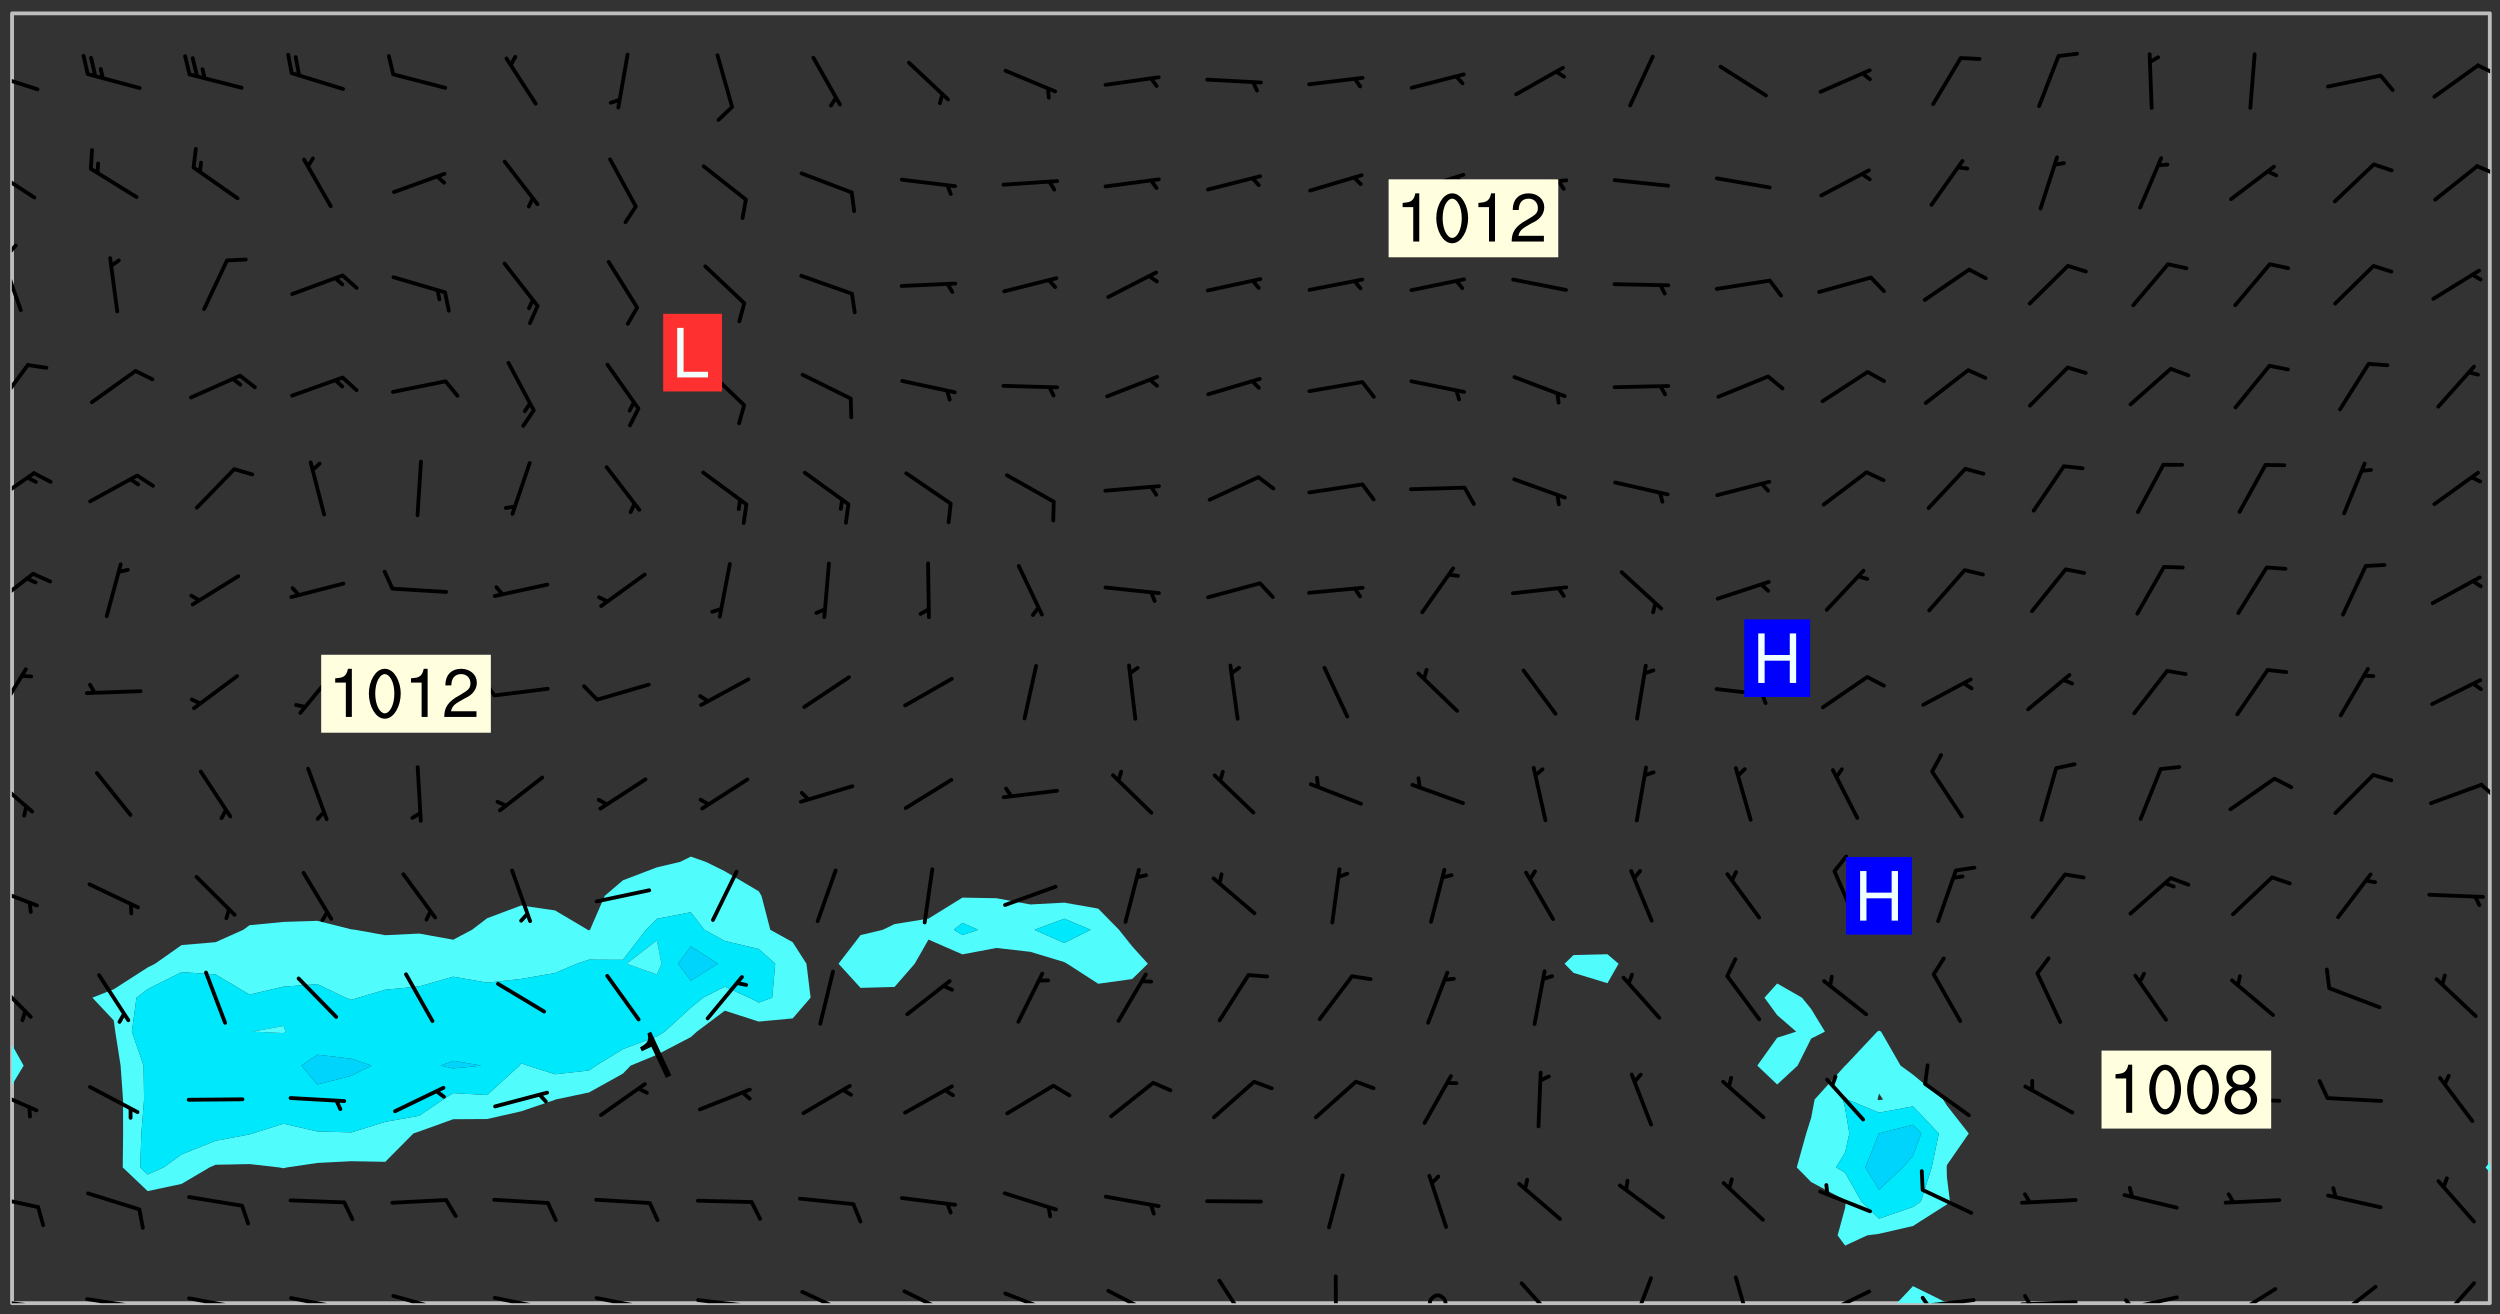 <svg xmlns="http://www.w3.org/2000/svg" role="img" xmlns:xlink="http://www.w3.org/1999/xlink" viewBox="142.45 309.95 326.84 171.84"><rect x="142.45" y="309.95" width="326.84" height="171.84" fill="#333333" stroke="none"/><defs><clipPath id="clip2"><path d="M 144 451 L 145 451 L 145 480.328 L 144 480.328 Z M 144 451"/></clipPath><clipPath id="clip3"><path d="M 144 311.672 L 145 311.672 L 145 447 L 144 447 Z M 144 311.672"/></clipPath><clipPath id="clip4"><path d="M 144 311.672 L 468 311.672 L 468 480.328 L 144 480.328 Z M 144 311.672"/></clipPath><clipPath id="clip5"><path d="M 390 478 L 398 478 L 398 480.328 L 390 480.328 Z M 390 478"/></clipPath><clipPath id="clip6"><path d="M 467 463 L 468 463 L 468 480.328 L 467 480.328 Z M 467 463"/></clipPath><clipPath id="clip7"><path d="M 467 311.672 L 468 311.672 L 468 462 L 467 462 Z M 467 311.672"/></clipPath><clipPath id="clip8"><path d="M 144 479 L 148 479 L 148 480.328 L 144 480.328 Z M 144 479"/></clipPath><clipPath id="clip9"><path d="M 147 480 L 149 480 L 149 480.328 L 147 480.328 Z M 147 480"/></clipPath><clipPath id="clip10"><path d="M 153 479 L 162 479 L 162 480.328 L 153 480.328 Z M 153 479"/></clipPath><clipPath id="clip11"><path d="M 160 480 L 162 480 L 162 480.328 L 160 480.328 Z M 160 480"/></clipPath><clipPath id="clip12"><path d="M 166 479 L 175 479 L 175 480.328 L 166 480.328 Z M 166 479"/></clipPath><clipPath id="clip13"><path d="M 173 480 L 176 480 L 176 480.328 L 173 480.328 Z M 173 480"/></clipPath><clipPath id="clip14"><path d="M 180 479 L 188 479 L 188 480.328 L 180 480.328 Z M 180 479"/></clipPath><clipPath id="clip15"><path d="M 187 480 L 189 480 L 189 480.328 L 187 480.328 Z M 187 480"/></clipPath><clipPath id="clip16"><path d="M 193 479 L 201 479 L 201 480.328 L 193 480.328 Z M 193 479"/></clipPath><clipPath id="clip17"><path d="M 206 479 L 215 479 L 215 480.328 L 206 480.328 Z M 206 479"/></clipPath><clipPath id="clip18"><path d="M 213 480 L 215 480 L 215 480.328 L 213 480.328 Z M 213 480"/></clipPath><clipPath id="clip19"><path d="M 220 479 L 228 479 L 228 480.328 L 220 480.328 Z M 220 479"/></clipPath><clipPath id="clip20"><path d="M 227 480 L 229 480 L 229 480.328 L 227 480.328 Z M 227 480"/></clipPath><clipPath id="clip21"><path d="M 233 479 L 241 479 L 241 480.328 L 233 480.328 Z M 233 479"/></clipPath><clipPath id="clip22"><path d="M 240 480 L 242 480 L 242 480.328 L 240 480.328 Z M 240 480"/></clipPath><clipPath id="clip23"><path d="M 247 478 L 254 478 L 254 480.328 L 247 480.328 Z M 247 478"/></clipPath><clipPath id="clip24"><path d="M 260 478 L 268 478 L 268 480.328 L 260 480.328 Z M 260 478"/></clipPath><clipPath id="clip25"><path d="M 273 478 L 281 478 L 281 480.328 L 273 480.328 Z M 273 478"/></clipPath><clipPath id="clip26"><path d="M 287 478 L 294 478 L 294 480.328 L 287 480.328 Z M 287 478"/></clipPath><clipPath id="clip27"><path d="M 301 477 L 306 477 L 306 480.328 L 301 480.328 Z M 301 477"/></clipPath><clipPath id="clip28"><path d="M 316 476 L 318 476 L 318 480.328 L 316 480.328 Z M 316 476"/></clipPath><clipPath id="clip29"><path d="M 329 479 L 332 479 L 332 480.328 L 329 480.328 Z M 329 479"/></clipPath><clipPath id="clip30"><path d="M 341 477 L 347 477 L 347 480.328 L 341 480.328 Z M 341 477"/></clipPath><clipPath id="clip31"><path d="M 355 476 L 359 476 L 359 480.328 L 355 480.328 Z M 355 476"/></clipPath><clipPath id="clip32"><path d="M 369 476 L 372 476 L 372 480.328 L 369 480.328 Z M 369 476"/></clipPath><clipPath id="clip33"><path d="M 380 478 L 388 478 L 388 480.328 L 380 480.328 Z M 380 478"/></clipPath><clipPath id="clip34"><path d="M 380 480 L 382 480 L 382 480.328 L 380 480.328 Z M 380 480"/></clipPath><clipPath id="clip35"><path d="M 393 479 L 401 479 L 401 480.328 L 393 480.328 Z M 393 479"/></clipPath><clipPath id="clip36"><path d="M 393 479 L 395 479 L 395 480.328 L 393 480.328 Z M 393 479"/></clipPath><clipPath id="clip37"><path d="M 406 479 L 415 479 L 415 480.328 L 406 480.328 Z M 406 479"/></clipPath><clipPath id="clip38"><path d="M 406 479 L 409 479 L 409 480.328 L 406 480.328 Z M 406 479"/></clipPath><clipPath id="clip39"><path d="M 419 479 L 428 479 L 428 480.328 L 419 480.328 Z M 419 479"/></clipPath><clipPath id="clip40"><path d="M 420 479 L 422 479 L 422 480.328 L 420 480.328 Z M 420 479"/></clipPath><clipPath id="clip41"><path d="M 433 478 L 441 478 L 441 480.328 L 433 480.328 Z M 433 478"/></clipPath><clipPath id="clip42"><path d="M 433 480 L 436 480 L 436 480.328 L 433 480.328 Z M 433 480"/></clipPath><clipPath id="clip43"><path d="M 447 477 L 454 477 L 454 480.328 L 447 480.328 Z M 447 477"/></clipPath><clipPath id="clip44"><path d="M 460 477 L 467 477 L 467 480.328 L 460 480.328 Z M 460 477"/></clipPath><clipPath id="clip45"><path d="M 144 466 L 148 466 L 148 469 L 144 469 Z M 144 466"/></clipPath><clipPath id="clip46"><path d="M 144 452 L 148 452 L 148 456 L 144 456 Z M 144 452"/></clipPath><clipPath id="clip47"><path d="M 144 437 L 147 437 L 147 444 L 144 444 Z M 144 437"/></clipPath><clipPath id="clip48"><path d="M 144 425 L 148 425 L 148 429 L 144 429 Z M 144 425"/></clipPath><clipPath id="clip49"><path d="M 144 411 L 147 411 L 147 417 L 144 417 Z M 144 411"/></clipPath><clipPath id="clip50"><path d="M 466 412 L 468 412 L 468 415 L 466 415 Z M 466 412"/></clipPath><clipPath id="clip51"><path d="M 144 397 L 147 397 L 147 404 L 144 404 Z M 144 397"/></clipPath><clipPath id="clip52"><path d="M 144 384 L 148 384 L 148 390 L 144 390 Z M 144 384"/></clipPath><clipPath id="clip53"><path d="M 144 371 L 148 371 L 148 377 L 144 377 Z M 144 371"/></clipPath><clipPath id="clip54"><path d="M 144 357 L 147 357 L 147 364 L 144 364 Z M 144 357"/></clipPath><clipPath id="clip55"><path d="M 144 343 L 146 343 L 146 351 L 144 351 Z M 144 343"/></clipPath><clipPath id="clip56"><path d="M 144 341 L 145 341 L 145 345 L 144 345 Z M 144 341"/></clipPath><clipPath id="clip57"><path d="M 144 331 L 148 331 L 148 337 L 144 337 Z M 144 331"/></clipPath><clipPath id="clip58"><path d="M 466 331 L 468 331 L 468 333 L 466 333 Z M 466 331"/></clipPath><clipPath id="clip59"><path d="M 144 319 L 148 319 L 148 322 L 144 322 Z M 144 319"/></clipPath><clipPath id="clip60"><path d="M 466 318 L 468 318 L 468 320 L 466 320 Z M 466 318"/></clipPath><g id="surface1891" clip-path="url(#clip1)"><path fill="#fff" fill-opacity="0" fill-rule="evenodd" d="M 0 0 L 1000 0 L 1000 1000 L 0 1000 Z M 0 0"/><path fill="#d3d3d3" fill-opacity="0" fill-rule="evenodd" d="M162.152 355.867L161.918 356.16 161.977 356.395 162.094 356.566 162.27 356.801 162.562 357.148 162.676 357.207 162.793 357.035 162.852 356.801 163.027 356.625 163.492 356.449 164.191 356.449 164.426 356.742 164.715 357.559 164.773 357.734 164.949 357.965 165.301 358.199 166 358.898 166.172 359.074 166.406 359.422 166.641 359.832 166.93 360.414 167.34 360.879 167.57 361.113 167.805 361.289 167.922 361.52 168.098 361.812 168.27 362.977 168.27 363.211 168.328 363.5 168.387 363.617 168.504 363.734 168.852 364.145 168.969 364.316 169.145 364.492 169.32 364.727 169.438 364.898 169.609 365.25 169.668 365.484 169.902 365.891 170.137 365.832 169.961 366.008 169.902 366.938 169.32 366.938 169.086 366.824 168.738 366.938 168.621 367.055 168.562 367.348 168.504 367.523 168.387 367.695 167.922 367.988 167.863 368.223 167.805 368.336 167.805 368.98 167.863 369.152 167.863 369.562 167.922 369.621 167.922 370.027 167.98 370.434 168.098 370.609 168.156 370.668 168.387 371.309 168.328 371.602 168.328 372.301 168.27 372.883 168.27 373.117 168.211 373.348 168.156 373.699 168.156 375.621 168.211 375.738 168.637 375.738 168.27 375.855 168.246 376.207 169.137 377.375 170.879 377.914 172.219 378.273 172.219 378.812 172.309 379.621 172.844 380.336 174.363 380.605 175.254 380.52 175.344 381.684 175.879 381.863 177.039 381.684 179.094 380.699 180.254 380.336 182.133 380.16 183.828 379.98 183.648 380.699 182.133 380.785 180.883 380.875 180.078 381.145 179.004 381.953 179.273 382.672 179.809 383.57 179.629 384.195 179.363 385.004 179.629 386.082 180.254 386.98 181.059 387.16 182.309 386.98 182.043 387.703 182.141 388.207 182.195 388.5 182.195 388.672 182.254 388.965 182.254 389.371 182.43 389.488 182.781 389.605 183.188 389.605 183.48 389.43 183.594 389.312 183.652 389.195 183.77 388.965 183.828 388.789 184.18 388.324 184.41 388.148 184.586 388.09 184.762 388.148 184.82 388.324 184.938 389.312 184.992 389.781 185.051 389.953 185.168 390.188 185.344 390.246 186.16 390.305 186.449 390.305 186.566 390.539 186.625 390.945 186.684 391.297 186.684 392.402 186.801 392.695 186.918 393.043 187.207 393.742 187.383 394.094 187.965 394.848 188.316 395.023 188.488 395.082 188.957 395.316 189.598 395.781 189.945 396.016 190.238 396.191 190.531 396.246 190.762 396.309 191.578 396.656 191.871 396.832 191.984 397.004 192.336 397.355 192.453 397.531 192.977 398.172 192.977 398.461 193.035 398.812 193.035 399.16 193.094 399.512 193.152 399.801 193.27 399.859 193.441 399.918 193.617 399.918 194.199 400.152 194.375 400.27 194.551 400.559 194.727 400.793 194.84 401.027 195.133 401.258 195.25 401.375 195.25 401.785 195.309 401.84 195.598 402.074 195.832 402.191 195.891 402.309 196.008 402.48 196.066 402.598 196.297 402.832 196.355 403.008 196.59 403.066 196.707 403.125 196.59 403.238 196.531 403.355 196.531 403.473 196.414 403.766 196.297 404.055 196.297 404.637 196.473 404.754 196.59 404.812 196.648 404.93 196.766 405.047 196.879 405.105 197.055 405.453 197.113 405.805 197.172 406.211 197.172 406.387 197.113 406.562 196.996 407.262 196.996 407.434 197.113 407.609 197.406 407.902 197.812 407.902 197.988 408.02 198.105 408.191 198.223 408.484 198.223 408.719 197.695 408.719 197.465 408.484 197.23 408.484 197.055 408.543 196.996 409.242 197.055 409.59 197.172 409.766 197.348 410.176 197.465 410.406 197.754 410.875 197.93 410.93 198.453 410.93 198.688 410.988 199.445 411.629 199.504 411.922 199.504 412.156 199.562 412.215 199.793 412.562 199.793 412.914 199.676 413.086 199.676 413.379 199.969 413.668 200.262 413.844 200.434 413.902 200.727 414.078 201.02 414.195 201.602 414.602 201.891 414.836 202.184 415.012 202.402 415.172 202.418 415.184 202.648 415.359 203.289 415.883 203.465 416.117 203.582 416.293 203.758 416.469 203.871 416.641 203.871 417.281 203.988 417.457 204.457 417.574 205.039 417.691 205.273 417.75 205.504 417.863 205.797 417.98 205.91 418.039 206.496 418.391 206.785 418.562 206.961 418.625 207.137 418.68 207.312 418.738 208.012 419.09 208.301 419.266 208.535 419.32 208.824 419.496 209.059 419.613 209.699 420.02 209.992 420.137 210.164 420.195 210.398 420.254 210.809 420.312 211.039 420.371 211.273 420.488 211.332 420.66 210.922 420.836 211.391 420.895 211.449 421.188 211.562 421.422 211.738 421.477 211.973 421.535 212.148 421.594 212.555 421.711 213.195 421.945 213.312 422.117 213.371 422.352 213.371 422.527 213.312 422.645 213.254 423.051 213.488 423.285 213.605 423.344 213.953 423.461 214.594 423.691 214.77 423.809 215.059 423.926 215.234 424.102 215.469 424.566 216.051 425.672 216.227 425.848 216.574 426.023 216.75 426.141 217.102 426.258 218.148 426.781 218.383 426.84 218.848 426.953 219.141 427.012 219.605 427.188 220.363 427.77 220.598 428.004 220.945 428.469 221.121 428.645 221.41 428.879 222.227 429.578 222.52 429.754 222.809 430.043 223.102 430.219 223.395 430.508 224.09 431.148 224.266 431.324 224.559 431.559 224.848 431.793 225.316 432.082 225.957 432.664 226.305 432.898 226.539 433.191 226.887 433.539 227.238 434.004 228.172 434.996 228.52 435.402 228.637 435.578 228.871 435.637 228.984 435.754 229.629 435.93 229.859 436.043 230.094 436.102 230.387 436.277 230.617 436.395 231.551 437.094 231.957 437.5 232.191 437.676 232.598 437.852 232.832 437.969 233.648 438.316 233.996 438.551 234.23 438.668 234.523 438.957 234.754 439.074 235.512 439.426 235.863 439.598 236.094 439.656 236.387 439.773 236.621 439.832 237.492 440.008 238.309 440.008 238.777 440.238 238.949 440.297 239.824 440.996 240.289 441.113 240.582 441.172 240.758 441.23 240.988 441.289 241.457 441.348 241.805 441.406 242.156 441.465 242.562 441.523 242.855 441.523 243.027 441.582 243.027 441.812 243.203 441.988 243.496 441.988 243.844 442.047 244.195 442.105 244.895 442.223 245.535 442.223 246 441.988 246.293 441.812 246.465 441.695 246.875 441.523 247.164 441.348 248.098 440.883 248.566 440.59 249.09 440.297 249.555 440.125 250.02 439.949 251.07 439.484 251.359 439.367 251.77 439.25 252.059 439.133 252.586 438.957 254.102 438.258 254.684 437.91 254.973 437.852 255.266 437.793 255.613 437.676 256.488 437.445 256.84 437.328 256.953 437.328 257.188 437.27 258.062 437.035 258.297 436.977 259.109 436.977 259.461 436.918 260.277 436.801 260.449 436.742 260.801 436.688 261.094 436.629 261.324 436.57 262.141 436.395 262.316 436.336 262.664 436.336 262.898 436.277 263.363 436.16 264.121 435.988 264.355 435.93 264.703 435.93 265.113 435.812 265.402 435.754 266.688 435.695 266.977 435.695 267.387 435.637 267.617 435.578 267.793 435.578 268.668 435.461 269.074 435.461 269.484 435.344 269.832 435.344 270.184 435.23 271.055 435.172 272.805 435.172 273.852 435.461 274.262 435.578 274.551 435.695 274.902 435.812 275.191 435.93 276.242 436.102 276.531 436.16 276.824 436.16 277.117 436.219 277.289 436.277 277.699 436.336 277.871 436.395 277.988 436.453 278.105 436.453 278.223 436.512 278.574 436.57 278.688 436.57 279.098 436.637 281.02 437.031 282.945 437.426 284.465 437.875 286.16 438.594 288.305 439.398 289.91 438.68 291.34 437.875 292.5 436.797 293.75 436.348 296.785 435.629 298.66 435.27 300.805 433.922 303.039 432.668 305.539 431.41 307.234 430.961 309.02 430.781 310.18 430.512 310.805 431.051 312.145 430.781 312.859 429.793 313.844 428.449 314.289 428.27 315.094 427.91 316.969 427.371 318.754 426.922 320.004 426.652 321.164 426.562 322.863 426.473 324.824 426.203 326.074 426.113 326.613 426.113 327.238 426.023 328.129 426.023 330.273 425.844 332.684 425.664 335.273 425.574 336.969 425.754 338.578 425.844 340.008 426.203 341.168 426.922 343.043 427.91 344.203 429.438 344.469 430.152 345.098 430.242 345.453 431.141 345.988 431.68 346.523 433.207 347.598 433.566 348.133 433.566 347.328 434.102 347.418 435.809 348.133 438.504 349.023 439.309 349.918 440.297 350.633 441.555 352.418 442.094 353.938 441.914 354.293 443.258 355.902 442.453 356.883 441.914 357.152 442.184 357.469 441.969 357.688 441.824 358.488 442.273 358.938 441.914 359.293 441.914 359.828 441.645 360.367 440.926 360.902 440.656 361.527 439.668 362.688 440.117 363.527 440.488 364.922 441.105 366.617 440.926 368.223 440.926 370.008 441.016 370.188 439.309 370.723 437.965 371.527 438.234 372.02 439.082 372.422 439.488 372.332 440.027 372.332 440.387 373.047 440.836 373.758 440.566 375.188 440.566 375.547 441.555 375.992 442.812 376.707 444.156 377.957 444.785 379.652 445.414 380.367 445.234 380.547 444.695 381.527 444.605 381.977 444.965 382.062 446.223 381.797 446.852 381.262 447.031 381.262 447.57 381.977 448.555 382.242 449.094 383.227 450.082 384.027 451.16 383.762 451.52 383.672 452.418 383.047 454.75 382.691 456.816 382.602 458.609 382.422 459.328 382.332 459.867 382.332 461.305 381.352 463.188 380.992 464.895 380.457 465.793 379.652 466.961 379.387 467.5 381.441 468.754 381.527 469.113 381.172 469.652 381.082 469.473 381.082 470.281 381.172 471.719 380.727 472.434 379.652 472.527 379.387 473.242 379.922 474.141 380.727 474.859 381.887 475.668 383.227 475.938 383.672 476.297 383.316 476.746 381.527 476.656 380.277 476.207 379.562 475.488 378.938 475.398 378.762 478.988 378.574 480.297 467.934 480.297 467.934 311.703 412.664 311.703 412.664 360.785 413.426 360.91 416.715 361.453 418.738 364.289 418.738 367.043 421.09 367.375 423.438 367.707 427.488 367.707 426.109 371.867 424.086 372.574 422.062 373.277 421.52 373.621 418.926 375.238 418.738 375.355 416.715 373.277 415.984 370.535 413.312 368.457 411.938 364.957 411.871 364.875 409.914 362.203 412.664 360.785 412.664 311.703 294.422 311.703 294.422 403.117 294.539 403.148 294.672 403.16 294.746 403.234 294.852 403.281 294.941 403.34 295.027 403.398 295.117 403.457 295.414 403.754 295.473 403.844 295.504 403.961 295.531 404.078 295.547 404.215 295.516 404.332 295.457 404.422 295.398 404.508 295.355 404.613 295.309 404.715 295.281 404.836 295.281 404.98 295.457 405.25 295.605 405.398 295.68 405.484 295.754 405.559 295.797 405.664 295.859 405.754 295.918 405.84 295.961 405.945 296.02 406.035 296.066 406.137 296.109 406.242 296.168 406.328 296.285 406.508 296.359 406.582 296.422 406.668 296.48 406.758 296.523 406.863 296.582 406.953 296.641 407.039 296.703 407.129 296.762 407.219 296.805 407.32 296.922 407.5 296.996 407.574 297.055 407.66 297.129 407.734 297.219 407.793 297.324 407.84 297.473 407.84 297.605 407.824 297.738 407.84 297.84 407.793 297.914 407.719 297.961 407.617 297.945 407.484 297.945 407.336 297.898 407.23 297.871 407.113 297.824 407.012 297.797 406.891 297.754 406.789 297.691 406.699 297.648 406.598 297.605 406.492 297.574 406.375 297.559 406.242 297.547 406.105 297.633 406.047 297.691 405.961 297.812 405.93 297.855 406.035 297.871 406.168 297.871 406.285 297.93 406.387 297.988 406.477 298.078 406.535 298.227 406.684 298.285 406.773 298.328 406.879 298.316 406.98 298.402 407.039 298.508 407.086 298.594 407.145 298.684 407.203 298.758 407.277 298.641 407.305 298.535 407.352 298.449 407.41 298.375 407.484 298.316 407.574 298.254 407.66 298.227 407.781 298.18 407.883 298.137 407.988 298.105 408.105 298.094 408.238 298.078 408.371 298.078 408.52 298.105 408.637 298.152 408.742 298.195 408.844 298.254 408.934 298.328 409.008 298.418 409.066 298.492 409.141 298.582 409.199 298.641 409.289 298.684 409.395 298.73 409.496 298.848 409.527 298.98 409.543 299.129 409.543 299.246 409.512 299.352 409.555 299.395 409.66 299.441 409.762 299.469 409.883 299.5 410 299.527 410.117 299.559 410.238 299.586 410.355 299.691 410.398 299.793 410.445 299.926 410.43 300.074 410.578 300.137 410.664 300.211 410.738 300.281 410.812 300.371 410.875 300.477 410.918 300.578 410.961 300.695 410.992 300.832 411.008 300.949 410.977 301.023 410.902 301.051 410.785 301.039 410.652 301.008 410.531 300.98 410.414 301.023 410.309 301.141 410.309 301.23 410.371 301.348 410.398 301.496 410.398 301.629 410.414 301.777 410.414 301.91 410.43 302.043 410.414 302.191 410.414 302.324 410.398 302.457 410.387 302.594 410.398 302.711 410.371 302.844 410.355 303.035 410.297 302.977 410.473 302.961 410.605 302.934 410.727 302.918 410.859 302.859 410.945 302.727 410.961 302.621 411.008 302.516 411.051 302.398 411.082 302.281 411.109 302.016 411.141 301.867 411.141 301.734 411.156 301.66 411.23 301.719 411.316 301.867 411.465 301.984 411.645 302.059 411.715 302.148 411.777 302.238 411.836 302.324 411.895 302.414 411.953 302.516 411.996 302.621 412.059 302.727 412.102 302.812 412.16 302.918 412.207 303.02 412.25 303.199 412.367 303.258 412.457 303.215 412.559 303.168 412.664 303.184 412.797 303.406 413.02 303.465 413.109 303.508 413.211 303.539 413.332 303.582 413.434 303.598 413.566 303.629 413.684 303.641 413.82 303.672 413.938 303.82 414.086 303.922 414.129 304.027 414.172 304.145 414.203 304.277 414.219 304.414 414.234 304.531 414.234 304.648 414.203 304.738 414.145 304.781 414.039 304.828 413.938 304.871 413.832 304.902 413.715 304.914 413.582 304.914 413.434 304.902 413.301 304.887 413.168 304.855 413.051 304.812 412.945 304.766 412.84 304.723 412.738 304.68 412.633 304.664 412.5 304.68 412.367 304.707 412.25 304.738 412.133 304.766 412.012 304.812 411.91 304.902 411.852 304.988 411.789 305.062 411.715 305.152 411.656 305.375 411.434 305.434 411.348 305.508 411.273 305.625 411.094 305.684 411.008 305.684 410.859 305.609 410.785 305.508 410.738 305.402 410.695 305.301 410.652 305.242 410.562 305.195 410.457 305.168 410.34 305.258 410.281 305.375 410.25 305.477 410.207 305.656 410.09 305.805 409.941 305.816 409.809 305.805 409.703 305.715 409.645 305.582 409.66 305.434 409.66 305.301 409.676 305.168 409.66 305.047 409.629 304.961 409.57 304.887 409.496 304.828 409.406 304.766 409.32 304.648 409.141 304.59 409.055 304.621 408.934 304.707 408.875 304.828 408.844 304.887 408.758 304.887 408.637 304.855 408.52 304.797 408.43 304.738 408.344 304.691 408.238 304.664 408.121 304.648 407.988 304.707 407.898 304.781 407.824 304.871 407.766 304.988 407.586 305.062 407.512 305.121 407.426 305.27 407.277 305.391 407.246 305.523 407.23 305.656 407.246 305.73 407.32 305.773 407.426 305.789 407.559 305.758 407.676 305.641 407.707 305.508 407.719 305.359 407.867 305.316 407.973 305.27 408.074 305.242 408.195 305.211 408.312 305.211 408.461 305.242 408.578 305.285 408.684 305.344 408.773 305.418 408.844 305.492 408.918 305.609 408.949 305.73 408.977 305.848 408.949 305.98 408.934 306.098 408.934 306.188 408.992 306.262 409.066 306.309 409.172 306.367 409.258 306.469 409.305 306.602 409.32 306.707 409.363 306.793 409.422 306.781 409.527 306.707 409.602 306.527 409.719 306.469 409.809 306.379 409.867 306.309 409.941 306.234 410.016 306.172 410.105 306.145 410.223 306.129 410.355 306.145 410.488 306.129 410.621 306.129 410.77 306.145 410.902 306.172 411.02 306.203 411.141 306.277 411.215 306.367 411.273 306.453 411.332 306.543 411.391 306.66 411.422 306.66 411.508 306.559 411.555 306.469 411.613 306.203 411.645 306.086 411.672 305.938 411.672 305.832 411.715 305.73 411.762 305.672 411.852 305.609 412.086 305.598 412.219 305.566 412.34 305.551 412.473 305.551 412.766 305.539 412.898 305.551 413.035 305.566 413.168 305.699 413.184 305.832 413.195 305.953 413.227 306.039 413.285 306.113 413.359 306.16 413.465 306.203 413.566 306.219 413.699 306.219 414.145 306.203 414.277 306.203 414.723 306.234 414.988 306.262 415.105 306.277 415.238 306.309 415.355 306.395 415.566 306.426 415.832 306.426 415.98 306.395 416.098 306.367 416.215 306.336 416.336 306.309 416.453 306.277 416.57 306.246 416.691 306.234 416.824 306.219 416.957 306.309 417.016 306.426 416.984 306.527 417 306.574 417.105 306.543 417.371 306.543 417.812 306.5 417.918 306.453 418.023 306.41 418.125 306.367 418.23 306.309 418.316 306.277 418.438 306.234 418.555 306.203 418.672 306.188 418.805 306.203 418.938 306.262 419.027 306.367 419.074 306.453 419.133 306.512 419.219 306.5 419.355 306.469 419.473 306.426 419.574 306.426 420.02 306.41 420.152 306.41 420.301 306.379 420.418 306.336 420.523 306.309 420.641 306.262 420.746 306.219 420.848 306.188 420.969 306.16 421.086 306.129 421.219 306.098 421.336 306.07 421.453 306.027 421.559 305.996 421.676 305.965 421.797 305.953 421.93 305.938 422.062 305.938 422.359 305.965 422.477 305.965 422.625 306.012 423.023 306.039 423.141 306.098 423.23 306.219 423.262 306.367 423.262 306.5 423.246 306.559 423.336 306.559 423.453 306.5 423.543 306.41 423.602 306.309 423.645 306.203 423.691 306.113 423.75 306.027 423.809 305.891 423.824 305.773 423.793 305.641 423.777 305.539 423.824 305.477 423.91 305.465 424.047 305.449 424.18 305.418 424.297 305.391 424.414 305.375 424.547 305.344 424.668 305.344 424.965 305.359 425.098 305.391 425.215 305.391 425.363 305.402 425.496 305.402 425.645 305.375 425.762 305.328 425.863 305.301 425.984 305.27 426.102 305.211 426.191 305.137 426.266 305.035 426.309 304.93 426.355 304.812 426.383 304.691 426.414 304.59 426.367 304.648 426.281 304.754 426.234 304.781 426.117 304.812 426 304.84 425.879 304.871 425.762 304.871 425.613 304.887 425.48 304.855 425.363 304.812 425.258 304.707 425.273 304.633 425.348 304.531 425.391 304.441 425.453 304.367 425.527 304.324 425.629 304.309 425.762 304.277 425.879 304.25 426 304.219 426.117 304.191 426.234 304.16 426.355 304.133 426.473 304.102 426.59 304.059 426.695 303.969 426.754 303.879 426.754 303.762 426.723 303.73 426.637 303.746 426.5 303.715 426.383 303.715 426.234 303.703 426.102 303.703 425.953 303.641 425.719 303.613 425.598 303.57 425.496 303.523 425.391 303.465 425.305 303.406 425.215 303.363 425.109 303.301 425.023 303.152 424.875 303.082 424.801 302.977 424.754 302.871 424.711 302.77 424.668 302.473 424.371 302.383 424.297 302.297 424.238 302.191 424.195 302.102 424.133 302.016 424.074 301.91 424.031 301.82 423.973 301.734 423.91 301.66 423.84 301.555 423.793 301.469 423.734 301.363 423.691 301.273 423.629 301.172 423.586 301.066 423.543 300.98 423.484 300.875 423.438 300.77 423.395 300.668 423.348 300.578 423.289 300.477 423.246 300.371 423.203 300.281 423.141 300.164 423.113 300.031 423.098 299.898 423.113 299.75 423.113 299.617 423.129 299.5 423.098 299.41 423.039 299.336 422.965 299.246 422.906 299.145 422.859 298.996 422.859 298.875 422.832 298.773 422.789 298.699 422.715 298.582 422.535 298.492 422.477 298.391 422.434 298.301 422.371 298.195 422.328 298.105 422.27 298.02 422.211 297.914 422.164 297.855 422.078 297.797 421.988 297.754 421.883 297.707 421.781 297.633 421.707 297.547 421.648 297.473 421.574 297.383 421.516 297.16 421.293 297.117 421.188 297.086 420.922 297.191 420.879 297.336 420.879 297.441 420.922 297.516 420.996 297.605 421.055 297.691 421.113 297.797 421.16 297.887 421.219 298.035 421.367 298.105 421.441 298.254 421.59 298.316 421.676 298.391 421.75 298.477 421.809 298.551 421.883 298.641 421.945 298.73 422.004 298.816 422.062 299.086 422.238 299.188 422.285 299.293 422.328 299.395 422.371 299.441 422.297 299.5 422.211 299.574 422.137 299.645 422.062 299.75 422.105 299.824 422.18 299.883 422.27 299.926 422.371 299.973 422.477 300.016 422.582 300.137 422.609 300.254 422.582 300.328 422.492 300.371 422.387 300.43 422.297 300.504 422.223 300.609 422.18 300.727 422.152 300.859 422.164 300.949 422.223 301.098 422.371 301.156 422.461 301.199 422.566 301.246 422.668 301.289 422.773 301.332 422.875 301.438 422.922 301.543 422.965 301.676 422.98 301.762 422.922 301.82 422.832 301.895 422.758 302 422.715 302.117 422.742 302.223 422.789 302.324 422.832 302.43 422.875 302.531 422.922 302.711 423.039 302.711 423.156 302.695 423.289 302.711 423.422 302.727 423.559 302.785 423.645 302.887 423.691 303.008 423.719 303.125 423.75 303.273 423.75 303.391 423.719 303.449 423.629 303.629 423.512 303.688 423.422 303.762 423.348 303.82 423.262 303.938 423.082 304.117 422.965 304.234 422.996 304.324 423.055 304.367 423.129 304.352 423.262 304.352 423.379 304.441 423.438 304.59 423.438 304.723 423.422 304.855 423.41 305.121 423.379 305.227 423.336 305.344 423.305 305.465 423.277 305.539 423.203 305.609 423.129 305.672 423.039 305.656 422.934 305.609 422.832 305.508 422.789 305.402 422.773 305.285 422.801 305.02 422.832 304.871 422.832 304.797 422.758 304.707 422.699 304.59 422.668 304.473 422.641 304.34 422.625 304.191 422.625 304.059 422.641 303.762 422.641 303.656 422.594 303.508 422.445 303.465 422.344 303.406 422.254 303.629 422.031 303.715 421.973 303.82 421.93 303.938 421.898 304.07 421.883 304.203 421.898 304.34 421.914 304.441 421.957 304.574 421.945 304.664 421.883 304.766 421.84 304.828 421.75 304.781 421.648 304.691 421.59 304.574 421.559 304.473 421.516 304.414 421.426 304.352 421.336 304.352 421.219 304.367 421.086 304.473 421.039 304.547 420.969 304.547 420.848 304.457 420.789 304.426 420.672 304.516 420.613 304.59 420.539 304.633 420.434 304.691 420.344 304.738 420.242 304.754 420.109 304.754 419.961 304.707 419.855 304.664 419.754 304.574 419.695 304.441 419.68 304.34 419.637 304.203 419.621 304.086 419.59 303.641 419.59 303.508 419.574 303.375 419.562 303.242 419.547 303.125 419.516 302.977 419.516 302.844 419.5 302.711 419.488 302.445 419.457 302.324 419.414 302.238 419.355 302.164 419.281 302.164 419.133 302.176 419 302.281 418.953 302.383 418.91 302.516 418.895 302.668 418.895 302.801 418.879 303.094 418.879 303.215 418.91 303.316 418.953 303.406 419.012 303.641 419.074 303.762 419.027 303.852 418.969 303.953 418.926 304.086 418.91 304.191 418.953 304.293 419 304.426 419.012 304.547 418.984 304.691 418.984 304.812 418.953 304.93 418.926 305.035 418.879 305.109 418.805 305.195 418.746 305.344 418.598 305.402 418.512 305.449 418.406 305.477 418.289 305.492 418.184 305.391 418.141 305.301 418.082 305.184 418.051 305.078 418.008 304.988 417.945 304.914 417.859 304.84 417.785 304.738 417.742 304.633 417.695 304.531 417.652 304.473 417.562 304.426 417.461 304.34 417.25 304.277 417.164 304.219 417.074 304.145 417 304.059 416.941 303.789 416.941 303.672 416.973 303.582 417.031 303.48 417.074 303.348 417.09 303.242 417.074 303.215 416.957 303.152 416.867 303.035 416.836 302.934 416.793 302.785 416.645 302.754 416.527 302.738 416.422 302.812 416.348 302.992 416.23 303.109 416.203 303.227 416.172 303.363 416.188 303.465 416.23 303.57 416.273 303.672 416.32 303.777 416.363 303.895 416.395 304.027 416.41 304.145 416.438 304.277 416.453 304.383 416.438 304.473 416.379 304.398 416.305 304.293 416.262 304.219 416.188 304.145 416.098 303.996 415.949 303.91 415.891 303.82 415.832 303.746 415.758 303.656 415.699 303.555 415.652 303.434 415.625 303.332 415.578 303.227 415.535 303.109 415.504 303.008 415.461 302.887 415.43 302.738 415.43 302.621 415.461 302.516 415.504 302.43 415.566 302.25 415.684 302.164 415.742 302.074 415.801 301.969 415.848 301.883 415.906 301.777 415.949 301.676 415.992 301.57 416.039 301.496 416.113 301.438 416.203 301.379 416.289 301.332 416.395 301.273 416.48 301.199 416.555 301.066 416.543 300.949 416.512 300.832 416.512 300.758 416.586 300.668 416.645 300.594 416.719 300.504 416.777 300.418 416.836 300.312 416.883 300.211 416.926 300.074 416.941 299.973 416.898 299.824 416.75 299.719 416.703 299.633 416.703 299.527 416.75 299.426 416.793 299.305 416.824 299.188 416.793 299.113 416.719 299.113 416.602 299.145 416.48 299.219 416.41 299.277 416.32 299.352 416.246 299.469 416.215 299.574 416.172 299.867 416.172 300 416.156 300.137 416.141 300.238 416.098 300.328 416.039 300.43 415.992 300.52 415.934 300.652 415.922 300.742 415.98 300.875 415.992 300.965 415.934 301.051 415.875 301.156 415.832 301.246 415.773 301.332 415.711 301.422 415.652 301.57 415.504 301.629 415.418 301.688 415.328 301.793 415.285 301.926 415.27 302.043 415.297 302.164 415.328 302.223 415.27 302.281 415.18 302.312 414.914 302.34 414.797 302.445 414.809 302.578 414.824 302.68 414.781 302.77 414.723 302.828 414.633 302.902 414.559 302.961 414.469 303.008 414.367 303.02 414.234 303.008 414.102 302.961 413.996 302.812 413.848 302.754 413.758 302.695 413.672 302.652 413.566 302.652 413.121 302.668 412.988 302.668 412.84 302.68 412.707 302.621 412.648 302.531 412.707 302.43 412.664 302.25 412.547 302.164 412.488 302.102 412.398 302.043 412.309 301.969 412.234 301.883 412.176 301.762 412.207 301.66 412.219 301.555 412.266 301.469 412.324 301.363 412.367 301.215 412.516 301.125 412.574 301.039 412.633 300.949 412.695 300.844 412.738 300.711 412.754 300.711 412.633 300.816 412.59 300.934 412.559 301.008 412.488 301.051 412.383 301.051 412.234 301.023 412.117 300.875 411.969 300.742 411.953 300.594 411.953 300.477 411.984 300.371 412.027 300.27 412.07 300.18 412.133 300.062 412.16 299.988 412.086 300 411.953 299.957 411.852 299.914 411.746 299.824 411.688 299.707 411.715 299.586 411.746 299.469 411.777 299.367 411.82 299.246 411.852 299.145 411.895 299.039 411.938 298.949 411.996 298.848 412.012 298.848 411.895 298.863 411.762 298.805 411.672 298.73 411.715 298.582 411.863 298.523 411.953 298.449 412.027 298.402 412.133 298.359 412.234 298.285 412.309 298.227 412.398 298.152 412.473 298.094 412.559 298.02 412.633 297.93 412.695 297.855 412.766 297.781 412.84 297.68 412.855 297.547 412.871 297.441 412.828 297.441 412.707 297.59 412.559 297.633 412.457 297.691 412.367 297.738 412.266 297.781 412.16 297.84 412.07 297.871 411.953 297.914 411.852 297.945 411.73 297.973 411.613 298.02 411.508 298.062 411.406 298.105 411.301 298.18 411.23 298.27 411.168 298.359 411.109 298.461 411.066 298.758 411.066 299.023 411.035 299.129 410.992 299.055 410.918 298.938 410.887 298.832 410.844 298.742 410.785 298.641 410.738 298.551 410.68 298.449 410.637 298.344 410.594 298.254 410.531 298.168 410.473 298.062 410.43 297.961 410.387 297.84 410.355 297.723 410.324 297.621 410.281 297.5 410.25 297.398 410.207 297.309 410.148 297.266 410.043 297.25 409.91 297.352 409.867 297.484 409.852 297.621 409.867 297.754 409.852 297.855 409.809 297.914 409.719 297.93 409.613 297.84 409.555 297.766 409.48 297.664 409.438 297.574 409.379 297.426 409.23 297.383 409.125 297.367 408.992 297.367 408.699 297.309 408.609 297.219 408.551 297.145 408.477 297.102 408.371 297.07 408.254 297.012 408.164 296.938 408.09 296.82 408.062 296.746 407.988 296.656 407.93 296.566 407.867 296.48 407.809 296.406 407.734 296.348 407.648 296.301 407.543 296.215 407.484 296.066 407.336 295.871 407.277 295.738 407.293 295.637 407.336 295.562 407.41 295.516 407.512 295.473 407.617 295.414 407.707 295.355 407.793 295.059 408.09 294.969 408.148 294.883 408.148 294.82 408.062 294.777 407.957 294.809 407.84 294.867 407.75 294.895 407.633 294.883 407.5 294.793 407.438 294.688 407.484 294.57 407.512 294.453 407.543 294.184 407.719 294.082 407.766 293.965 407.793 293.859 407.84 293.77 407.898 293.668 407.941 293.609 407.855 293.562 407.75 293.578 407.617 293.625 407.512 293.695 407.438 293.77 407.367 293.828 407.277 293.828 407.129 293.785 407.023 293.547 407.023 293.445 407.07 293.414 407.188 293.387 407.305 293.355 407.426 293.281 407.469 293.148 407.484 293.074 407.438 293.031 407.336 292.988 407.23 292.941 407.129 292.898 407.023 292.777 407.055 292.676 407.098 292.543 407.113 292.426 407.145 292.32 407.188 292.23 407.246 292.129 407.293 292.008 407.32 291.875 407.336 291.773 407.293 291.715 407.203 291.668 407.098 291.625 406.996 291.582 406.891 291.582 406.773 291.641 406.684 291.727 406.625 291.906 406.508 292.008 406.461 292.113 406.418 292.219 406.359 292.32 406.316 292.41 406.254 292.512 406.211 292.617 406.152 292.719 406.105 292.809 406.047 292.914 406.004 293.016 405.961 293.105 405.898 293.207 405.855 293.344 405.84 293.461 405.871 293.562 405.914 293.684 405.945 293.785 405.988 293.891 406.035 293.992 406.078 294.098 406.121 294.199 406.168 294.305 406.211 294.406 406.254 294.512 406.301 294.598 406.359 294.703 406.402 294.82 406.434 294.926 406.477 295.027 406.523 295.117 406.582 295.223 406.625 295.324 406.668 295.43 406.715 295.547 406.742 295.648 406.789 295.77 406.816 295.918 406.816 296.004 406.758 296.02 406.656 296.078 406.566 296.051 406.449 295.977 406.375 295.859 406.195 295.785 406.121 295.695 406.047 295.516 405.93 295.43 405.871 295.324 405.828 295.223 405.781 294.953 405.605 294.895 405.516 294.82 405.441 294.762 405.352 294.719 405.25 294.688 405.133 294.672 404.996 294.672 404.434 294.66 404.301 294.645 404.168 294.613 404.051 294.598 403.918 294.586 403.785 294.555 403.664 294.332 403.441 294.273 403.355 294.258 403.25 294.289 403.133 294.422 403.117 294.422 311.703 172.992 311.703 172.992 313.156 172.934 313.391 172.582 314.441 172.41 314.965 172.293 315.312 172.117 315.723 172 315.895 171.766 316.188 171.535 316.246 171.184 316.246 171.066 316.305 170.836 316.711 170.836 317.004 170.953 317.18 171.184 317.41 171.301 317.645 171.941 318.402 172.234 318.867 172.41 319.102 172.641 319.453 172.875 319.801 173.516 320.617 173.691 321.082 173.863 321.492 173.98 322.188 174.156 322.656 174.273 324.055 174.332 324.52 174.332 325.395 174.449 326.441 174.449 331.223 174.391 331.688 174.039 332.969 173.863 333.492 173.75 333.902 173.398 334.832 172.934 336 172.699 336.582 172.582 336.758 172.41 337.105 172.234 337.512 171.883 338.328 171.824 338.621 171.711 338.914 171.594 339.203 171.535 339.379 171.418 340.254 171.359 340.66 171.301 340.777 171.242 340.953 171.184 341.125 170.953 341.652 170.836 341.824 170.836 342.059 170.719 342.293 170.66 342.465 170.484 343.051 170.484 343.34 170.426 343.516 170.426 343.809 170.367 343.922 170.309 344.449 170.309 344.621 170.254 344.855 170.254 347.477 170.078 348.293 169.961 348.469 169.785 348.703 169.668 348.875 169.555 349.109 168.969 350.043 168.738 350.332 168.445 350.797 168.27 351.031 167.98 351.383 167.629 352.082 167.516 352.312 167.34 352.723 167.164 352.953 166.758 353.48 165.941 354.18 165.648 354.352 165.359 354.586 165.184 354.703 165.008 354.879 164.484 355.285 163.957 355.461 163.785 355.637 163.551 355.691 162.91 355.867 162.152 355.867M174.363 386.891L173.289 387.34 173.648 388.234 174.898 387.52 175.344 386.98 174.363 386.891"/><path fill="#d3d3d3" fill-opacity="0" fill-rule="evenodd" d="M201.508 416.598L200.613 416.598 201.062 417.227 202.043 417.586 202.848 417.496 203.293 416.508 203.117 416.598 202.402 416.242 201.508 416.598M356.129 475.668L356.07 475.145 356.07 474.852 356.184 474.559 356.242 474.328 356.711 473.859 356.824 473.859 356.941 473.746 357.059 473.688 357.234 473.688 357.469 473.629 357.816 473.629 358.051 473.688 358.168 473.746 358.398 473.918 358.457 474.094 358.574 474.676 358.574 474.969 358.457 475.145 358.285 475.434 358.109 475.609 357.582 476.133 357.352 476.367 357.234 476.426 357.059 476.426 356.941 476.367 356.535 476.074 356.359 475.957 356.242 475.898 356.184 475.785 356.129 475.668M362.77 464.711L362.711 464.539 362.711 463.43 362.77 463.258 362.945 463.199 363.117 463.141 363.293 463.141 363.527 463.082 363.645 463.141 363.703 463.84 363.645 464.012 363.527 464.188 363.41 464.246 363.176 464.77 363.062 464.828 362.828 464.828 362.77 464.711M372.383 450.32L372.266 450.145 372.266 449.445 372.559 448.57 372.676 448.398 372.852 448.047 372.965 447.816 373.082 447.523 373.434 446.766 373.551 446.535 373.723 446.301 373.898 446.301 374.016 446.242 374.656 446.242 374.773 446.301 375.008 446.535 375.18 446.648 375.531 446.941 375.648 447.059 375.762 447.234 375.762 447.348 375.879 447.406 375.996 447.523 375.996 448.223 375.938 448.398 375.938 448.629 375.879 448.805 375.531 449.855 375.414 450.086 375.297 450.32 375.18 450.379 374.949 450.613 374.309 450.902 373.434 450.902 373.023 450.785 372.383 450.32"/><path fill="none" stroke="#bebebe" stroke-linecap="round" stroke-linejoin="round" stroke-miterlimit="10" stroke-width=".5" d="M 431.957 354.305 L 108.027 354.305 L 108.027 185.68 L 431.957 185.68 L 431.957 354.305" transform="matrix(1 0 0 -1 36 666)"/><g clip-path="url(#clip2)"><path fill="#fff" fill-opacity="0" fill-rule="evenodd" d="M 144 475.891 L 144 480.328 L 144.004 480.328 L 144 480.328 L 144 451.824 L 144 475.891"/></g><g clip-path="url(#clip3)"><path fill="#fff" fill-opacity="0" fill-rule="evenodd" d="M 144 444.82 L 144 446.523 L 144 311.672 L 144.004 311.672 L 144 311.672 L 144 444.82"/></g><path fill="#50fcfc" fill-rule="evenodd" d="M 144 446.523 L 144 451.824 L 144.004 451.82 L 144.004 446.527 L 144 446.523"/><g clip-path="url(#clip4)"><path fill="#fff" fill-opacity="0" fill-rule="evenodd" d="M 144.004 480.328 L 144.004 451.82 L 145.543 449.262 L 144.004 446.527 L 144.004 311.672 L 232.766 311.672 L 232.766 421.941 L 231.367 422.629 L 228.328 423.344 L 223.891 425.035 L 221.512 427.07 L 219.586 431.508 L 219.453 431.574 L 219.289 431.508 L 215.016 428.977 L 210.574 428.332 L 206.137 429.996 L 204.156 431.508 L 201.699 432.805 L 197.262 432 L 192.82 432.215 L 188.906 431.508 L 188.383 431.449 L 183.945 430.336 L 179.508 430.477 L 175.066 430.91 L 174.262 431.508 L 170.629 433.129 L 166.191 433.504 L 162.723 435.945 L 161.754 436.434 L 157.316 439.285 L 154.523 440.383 L 157.316 443.352 L 157.52 444.82 L 158.215 449.262 L 158.535 453.699 L 158.543 458.137 L 158.496 462.574 L 161.754 465.672 L 166.191 464.727 L 169.844 462.574 L 170.629 462.227 L 175.066 462.137 L 178.945 462.574 L 179.508 462.684 L 179.973 462.574 L 183.945 461.988 L 188.383 461.762 L 192.82 461.84 L 196.492 458.137 L 197.262 457.871 L 201.699 456.273 L 206.137 456.246 L 210.574 455.242 L 215.016 453.73 L 215.074 453.699 L 219.453 452.773 L 223.891 450.309 L 224.898 449.262 L 228.328 447.848 L 232.766 445.535 L 233.559 444.82 L 237.207 442.082 L 241.645 443.508 L 246.082 443.094 L 248.426 440.383 L 247.883 435.945 L 246.082 433.125 L 243.156 431.508 L 242.004 427.07 L 241.645 426.473 L 237.207 423.852 L 234.73 422.629 L 232.766 421.941 L 232.766 311.672 L 268.273 311.672 L 268.273 427.301 L 263.836 430.047 L 259.398 430.762 L 257.863 431.508 L 254.957 432.203 L 252.074 435.945 L 254.957 439.102 L 259.398 438.98 L 262.035 435.945 L 263.836 432.785 L 268.273 434.723 L 272.711 433.883 L 277.152 434.387 L 281.59 435.73 L 281.965 435.945 L 286.027 438.562 L 290.465 437.949 L 292.52 435.945 L 290.465 433.668 L 288.746 431.508 L 286.027 428.738 L 281.59 427.957 L 277.152 428.195 L 272.711 427.379 L 268.273 427.301 L 268.273 311.672 L 352.602 311.672 L 352.602 434.703 L 348.164 434.812 L 346.992 435.945 L 348.164 437.137 L 352.602 438.492 L 354.055 435.945 L 352.602 434.703 L 352.602 311.672 L 374.793 311.672 L 374.793 438.527 L 373.129 440.383 L 374.793 442.668 L 377.281 444.82 L 374.793 445.617 L 372.191 449.262 L 374.793 451.734 L 377.465 449.262 L 379.234 445.73 L 381.035 444.82 L 379.234 441.863 L 378.035 440.383 L 374.793 438.527 L 374.793 311.672 L 388.109 311.672 L 388.109 444.691 L 387.875 444.82 L 383.707 449.262 L 383.672 449.27 L 379.684 453.699 L 379.234 456.09 L 378.586 458.137 L 377.352 462.574 L 379.234 464.488 L 383.672 466.852 L 383.762 467.016 L 383.672 467.871 L 382.691 471.453 L 383.672 472.793 L 386.574 471.453 L 388.109 471.254 L 392.547 470.23 L 396.984 467.41 L 397.379 467.016 L 396.984 463.879 L 396.953 462.574 L 396.984 462.262 L 399.84 458.137 L 396.984 454.488 L 396.488 453.699 L 392.547 450.445 L 390.922 449.262 L 388.375 444.82 L 388.109 444.691 L 388.109 311.672 L 467.996 311.672 L 467.996 461.852 L 467.398 462.574 L 467.996 463.254 L 467.996 480.328 L 397.031 480.328 L 396.984 480.285 L 392.547 478.094 L 390.434 480.328 L 144.004 480.328"/></g><path fill="#50fcfc" fill-rule="evenodd" d="M145.543 449.262L144.004 451.82 144.004 446.527 145.543 449.262M157.316 443.352L154.523 440.383 157.316 439.285 161.754 436.434 162.723 435.945 166.191 433.504 170.629 433.129 174.262 431.508 175.066 430.91 179.508 430.477 183.945 430.336 188.383 431.449 188.906 431.508 192.82 432.215 197.262 432 201.699 432.805 204.156 431.508 206.137 429.996 210.574 428.332 215.016 428.977 219.289 431.508 219.453 431.574 219.586 431.508 221.512 427.07 223.891 425.035 228.328 423.344 231.367 422.629 232.766 421.941 232.766 429.215 228.328 430.066 226.906 431.508 223.891 435.434 219.453 435.414 217.844 435.945 215.016 437.156 210.574 437.93 206.137 438.418 201.699 437.637 197.262 438.906 192.82 439.34 189.293 440.383 188.383 440.664 187.605 440.383 183.945 438.609 179.508 438.941 175.066 439.977 170.629 437.34 166.191 437.039 161.754 439.258 160.293 440.383 159.691 444.82 161.219 449.262 161.285 453.699 160.93 458.137 160.781 462.574 161.754 463.5 163.836 462.574 166.191 460.871 170.629 459.094 175.066 458.258 175.473 458.137 179.508 456.859 183.945 457.871 188.383 457.996 192.82 456.617 197.262 455.82 200.383 453.699 201.699 452.859 206.137 453.113 210.359 449.262 210.574 448.957 211.434 449.262 215.016 450.398 219.453 449.895 220.387 449.262 223.891 447.109 228.328 445.445 229.34 444.82 232.766 441.703 234.379 440.383 237.207 438.934 240.383 440.383 241.645 441.023 243.406 440.383 243.797 435.945 241.645 434.02 237.207 432.969 234.539 431.508 232.766 429.215 232.766 421.941 234.73 422.629 237.207 423.852 241.645 426.473 242.004 427.07 243.156 431.508 246.082 433.125 247.883 435.945 248.426 440.383 246.082 443.094 241.645 443.508 237.207 442.082 233.559 444.82 232.766 445.535 228.328 447.848 224.898 449.262 223.891 450.309 219.453 452.773 215.074 453.699 215.016 453.73 210.574 455.242 206.137 456.246 201.699 456.273 197.262 457.871 196.492 458.137 192.82 461.84 188.383 461.762 183.945 461.988 179.973 462.574 179.508 462.684 178.945 462.574 175.066 462.137 170.629 462.227 169.844 462.574 166.191 464.727 161.754 465.672 158.496 462.574 158.543 458.137 158.535 453.699 158.215 449.262 157.52 444.82 157.316 443.352"/><path fill="#00e8fc" fill-rule="evenodd" d="M 161.219 449.262 L 159.691 444.82 L 160.293 440.383 L 161.754 439.258 L 166.191 437.039 L 170.629 437.34 L 175.066 439.977 L 179.508 438.941 L 179.508 444.082 L 175.484 444.82 L 179.508 445.016 L 179.797 444.82 L 179.508 444.082 L 179.508 438.941 L 183.945 438.609 L 183.945 447.836 L 181.844 449.262 L 183.945 451.738 L 188.383 450.594 L 191.031 449.262 L 188.383 448.359 L 183.945 447.836 L 183.945 438.609 L 187.605 440.383 L 188.383 440.664 L 189.293 440.383 L 192.82 439.34 L 197.262 438.906 L 201.699 437.637 L 201.699 448.633 L 200.023 449.262 L 201.699 449.637 L 205.395 449.262 L 201.699 448.633 L 201.699 437.637 L 206.137 438.418 L 210.574 437.93 L 215.016 437.156 L 217.844 435.945 L 219.453 435.414 L 223.891 435.434 L 226.906 431.508 L 228.328 430.066 L 228.328 432.895 L 224.383 435.945 L 228.328 437.344 L 228.926 435.945 L 228.328 432.895 L 228.328 430.066 L 232.766 429.215 L 232.766 433.668 L 231.09 435.945 L 232.766 438.16 L 236.32 435.945 L 232.766 433.668 L 232.766 429.215 L 234.539 431.508 L 237.207 432.969 L 241.645 434.02 L 243.797 435.945 L 243.406 440.383 L 241.645 441.023 L 240.383 440.383 L 237.207 438.934 L 234.379 440.383 L 232.766 441.703 L 229.34 444.82 L 228.328 445.445 L 223.891 447.109 L 220.387 449.262 L 219.453 449.895 L 215.016 450.398 L 211.434 449.262 L 210.574 448.957 L 210.359 449.262 L 206.137 453.113 L 201.699 452.859 L 200.383 453.699 L 197.262 455.82 L 192.82 456.617 L 188.383 457.996 L 183.945 457.871 L 179.508 456.859 L 175.473 458.137 L 175.066 458.258 L 170.629 459.094 L 166.191 460.871 L 163.836 462.574 L 161.754 463.5 L 160.781 462.574 L 160.93 458.137 L 161.285 453.699 L 161.219 449.262"/><path fill="#50fcfc" fill-rule="evenodd" d="M 179.508 444.082 L 175.484 444.82 L 179.508 445.016 L 179.797 444.82 L 179.508 444.082"/><path fill="#00d4fc" fill-rule="evenodd" d="M183.945 451.738L181.844 449.262 183.945 447.836 188.383 448.359 191.031 449.262 188.383 450.594 183.945 451.738M201.699 449.637L200.023 449.262 201.699 448.633 205.395 449.262 201.699 449.637"/><path fill="#50fcfc" fill-rule="evenodd" d="M 228.328 432.895 L 224.383 435.945 L 228.328 437.344 L 228.926 435.945 L 228.328 432.895"/><path fill="#00d4fc" fill-rule="evenodd" d="M 232.766 438.16 L 231.09 435.945 L 232.766 433.668 L 236.32 435.945 L 232.766 438.16"/><path fill="#50fcfc" fill-rule="evenodd" d="M 254.957 439.102 L 252.074 435.945 L 254.957 432.203 L 257.863 431.508 L 259.398 430.762 L 263.836 430.047 L 268.273 427.301 L 268.273 430.59 L 267.152 431.508 L 268.273 432.207 L 270.324 431.508 L 268.273 430.59 L 268.273 427.301 L 272.711 427.379 L 277.152 428.195 L 281.59 427.957 L 281.59 430.055 L 277.68 431.508 L 281.59 433.234 L 285.047 431.508 L 281.59 430.055 L 281.59 427.957 L 286.027 428.738 L 288.746 431.508 L 290.465 433.668 L 292.52 435.945 L 290.465 437.949 L 286.027 438.562 L 281.965 435.945 L 281.59 435.73 L 277.152 434.387 L 272.711 433.883 L 268.273 434.723 L 263.836 432.785 L 262.035 435.945 L 259.398 438.98 L 254.957 439.102"/><path fill="#00e8fc" fill-rule="evenodd" d="M268.273 432.207L267.152 431.508 268.273 430.59 270.324 431.508 268.273 432.207M281.59 433.234L277.68 431.508 281.59 430.055 285.047 431.508 281.59 433.234"/><path fill="#50fcfc" fill-rule="evenodd" d="M348.164 437.137L346.992 435.945 348.164 434.812 352.602 434.703 354.055 435.945 352.602 438.492 348.164 437.137M374.793 451.734L372.191 449.262 374.793 445.617 377.281 444.82 374.793 442.668 373.129 440.383 374.793 438.527 378.035 440.383 379.234 441.863 381.035 444.82 379.234 445.73 377.465 449.262 374.793 451.734M379.234 464.488L377.352 462.574 378.586 458.137 379.234 456.09 379.684 453.699 383.672 449.27 383.672 453.375 383.379 453.699 383.672 454.797 384.227 458.137 383.672 460.598 382.488 462.574 383.672 463.27 385.793 467.016 388.109 469.273 392.547 467.742 393.586 467.016 394.992 462.574 395.922 458.137 392.547 454.59 388.109 455.41 383.98 453.699 383.672 453.375 383.672 449.27 383.707 449.262 387.875 444.82 388.109 444.691 388.109 452.914 387.91 453.699 388.109 453.781 388.637 453.699 388.109 452.914 388.109 444.691 388.375 444.82 390.922 449.262 392.547 450.445 396.488 453.699 396.984 454.488 399.84 458.137 396.984 462.262 396.953 462.574 396.984 463.879 397.379 467.016 396.984 467.41 392.547 470.23 388.109 471.254 386.574 471.453 383.672 472.793 382.691 471.453 383.672 467.871 383.762 467.016 383.672 466.852 379.234 464.488"/><path fill="#00e8fc" fill-rule="evenodd" d="M 383.672 463.27 L 382.488 462.574 L 383.672 460.598 L 384.227 458.137 L 383.672 454.797 L 383.379 453.699 L 383.672 453.375 L 383.98 453.699 L 388.109 455.41 L 392.547 454.59 L 392.547 456.992 L 388.109 458.121 L 388.086 458.137 L 386.316 462.574 L 388.109 465.484 L 391.234 462.574 L 392.547 461.043 L 393.637 458.137 L 392.547 456.992 L 392.547 454.59 L 395.922 458.137 L 394.992 462.574 L 393.586 467.016 L 392.547 467.742 L 388.109 469.273 L 385.793 467.016 L 383.672 463.27"/><path fill="#00d4fc" fill-rule="evenodd" d="M 388.109 465.484 L 386.316 462.574 L 388.086 458.137 L 388.109 458.121 L 392.547 456.992 L 393.637 458.137 L 392.547 461.043 L 391.234 462.574 L 388.109 465.484"/><path fill="#fff" fill-opacity="0" fill-rule="evenodd" d="M 388.109 452.914 L 387.91 453.699 L 388.109 453.781 L 388.637 453.699 L 388.109 452.914"/><g clip-path="url(#clip5)"><path fill="#50fcfc" fill-rule="evenodd" d="M 390.434 480.328 L 392.547 478.094 L 396.984 480.285 L 397.031 480.328 L 390.434 480.328"/></g><path fill="#50fcfc" fill-rule="evenodd" d="M 467.996 463.254 L 467.398 462.574 L 467.996 461.852 L 467.996 463.254"/><g clip-path="url(#clip6)"><path fill="#fff" fill-opacity="0" fill-rule="evenodd" d="M 467.996 480.328 L 468 480.328 L 468 463.258 L 468 480.328 L 467.996 480.328"/></g><path fill="#50fcfc" fill-rule="evenodd" d="M 467.996 461.852 L 467.996 463.254 L 468 463.258 L 468 461.848 L 467.996 461.852"/><g clip-path="url(#clip7)"><path fill="#fff" fill-opacity="0" fill-rule="evenodd" d="M 467.996 311.672 L 468 311.672 L 468 461.848 L 468 311.672 L 467.996 311.672"/></g><path fill="#fff" fill-opacity="0" fill-rule="evenodd" d="M 227.359 453.891 L 232.656 451.43 L 228.453 442.398 L 223.156 444.859 L 227.359 453.891"/><path fill-rule="evenodd" d="M 227.102 445.047 L 227.566 444.832 L 230.219 450.539 L 229.508 450.871 L 227.613 446.801 L 226.355 447.387 L 226.121 446.883 L 226.598 446.586 L 226.805 446.434 L 226.977 446.254 L 227.102 446.039 L 227.172 445.777 L 227.176 445.449 L 227.102 445.047"/><g clip-path="url(#clip8)"><path fill="none" stroke="#000" stroke-linecap="round" stroke-linejoin="round" stroke-miterlimit="10" stroke-width=".5" d="M 111.48 185.195 L 104.52 186.148" transform="matrix(1 0 0 -1 36 666)"/></g><g clip-path="url(#clip9)"><path fill="none" stroke="#000" stroke-linecap="round" stroke-linejoin="round" stroke-miterlimit="10" stroke-width=".5" d="M 111.48 185.195 L 112.328 182.895" transform="matrix(1 0 0 -1 36 666)"/></g><g clip-path="url(#clip10)"><path fill="none" stroke="#000" stroke-linecap="round" stroke-linejoin="round" stroke-miterlimit="10" stroke-width=".5" d="M 124.785 185.129 L 117.844 186.211" transform="matrix(1 0 0 -1 36 666)"/></g><g clip-path="url(#clip11)"><path fill="none" stroke="#000" stroke-linecap="round" stroke-linejoin="round" stroke-miterlimit="10" stroke-width=".5" d="M 124.785 185.129 L 125.59 182.812" transform="matrix(1 0 0 -1 36 666)"/></g><g clip-path="url(#clip12)"><path fill="none" stroke="#000" stroke-linecap="round" stroke-linejoin="round" stroke-miterlimit="10" stroke-width=".5" d="M 138.086 185.027 L 131.176 186.312" transform="matrix(1 0 0 -1 36 666)"/></g><g clip-path="url(#clip13)"><path fill="none" stroke="#000" stroke-linecap="round" stroke-linejoin="round" stroke-miterlimit="10" stroke-width=".5" d="M 138.086 185.027 L 138.82 182.688" transform="matrix(1 0 0 -1 36 666)"/></g><g clip-path="url(#clip14)"><path fill="none" stroke="#000" stroke-linecap="round" stroke-linejoin="round" stroke-miterlimit="10" stroke-width=".5" d="M 151.395 184.996 L 144.496 186.348" transform="matrix(1 0 0 -1 36 666)"/></g><g clip-path="url(#clip15)"><path fill="none" stroke="#000" stroke-linecap="round" stroke-linejoin="round" stroke-miterlimit="10" stroke-width=".5" d="M 151.395 184.996 L 152.105 182.648" transform="matrix(1 0 0 -1 36 666)"/></g><g clip-path="url(#clip16)"><path fill="none" stroke="#000" stroke-linecap="round" stroke-linejoin="round" stroke-miterlimit="10" stroke-width=".5" d="M 164.641 184.719 L 157.879 186.625" transform="matrix(1 0 0 -1 36 666)"/></g><g clip-path="url(#clip17)"><path fill="none" stroke="#000" stroke-linecap="round" stroke-linejoin="round" stroke-miterlimit="10" stroke-width=".5" d="M 178.02 184.969 L 171.133 186.375" transform="matrix(1 0 0 -1 36 666)"/></g><g clip-path="url(#clip18)"><path fill="none" stroke="#000" stroke-linecap="round" stroke-linejoin="round" stroke-miterlimit="10" stroke-width=".5" d="M 178.02 184.969 L 178.711 182.613" transform="matrix(1 0 0 -1 36 666)"/></g><g clip-path="url(#clip19)"><path fill="none" stroke="#000" stroke-linecap="round" stroke-linejoin="round" stroke-miterlimit="10" stroke-width=".5" d="M 191.336 184.992 L 184.441 186.352" transform="matrix(1 0 0 -1 36 666)"/></g><g clip-path="url(#clip20)"><path fill="none" stroke="#000" stroke-linecap="round" stroke-linejoin="round" stroke-miterlimit="10" stroke-width=".5" d="M 191.336 184.992 L 192.051 182.645" transform="matrix(1 0 0 -1 36 666)"/></g><g clip-path="url(#clip21)"><path fill="none" stroke="#000" stroke-linecap="round" stroke-linejoin="round" stroke-miterlimit="10" stroke-width=".5" d="M 204.695 185.262 L 197.715 186.082" transform="matrix(1 0 0 -1 36 666)"/></g><g clip-path="url(#clip22)"><path fill="none" stroke="#000" stroke-linecap="round" stroke-linejoin="round" stroke-miterlimit="10" stroke-width=".5" d="M 204.695 185.262 L 205.586 182.977" transform="matrix(1 0 0 -1 36 666)"/></g><g clip-path="url(#clip23)"><path fill="none" stroke="#000" stroke-linecap="round" stroke-linejoin="round" stroke-miterlimit="10" stroke-width=".5" d="M 217.703 184.184 L 211.336 187.16" transform="matrix(1 0 0 -1 36 666)"/></g><g clip-path="url(#clip24)"><path fill="none" stroke="#000" stroke-linecap="round" stroke-linejoin="round" stroke-miterlimit="10" stroke-width=".5" d="M 230.98 184.105 L 224.688 187.234" transform="matrix(1 0 0 -1 36 666)"/></g><g clip-path="url(#clip25)"><path fill="none" stroke="#000" stroke-linecap="round" stroke-linejoin="round" stroke-miterlimit="10" stroke-width=".5" d="M 244.426 184.395 L 237.875 186.945" transform="matrix(1 0 0 -1 36 666)"/></g><g clip-path="url(#clip26)"><path fill="none" stroke="#000" stroke-linecap="round" stroke-linejoin="round" stroke-miterlimit="10" stroke-width=".5" d="M 257.586 184.055 L 251.348 187.289" transform="matrix(1 0 0 -1 36 666)"/></g><g clip-path="url(#clip27)"><path fill="none" stroke="#000" stroke-linecap="round" stroke-linejoin="round" stroke-miterlimit="10" stroke-width=".5" d="M 269.695 182.723 L 265.867 188.617" transform="matrix(1 0 0 -1 36 666)"/></g><g clip-path="url(#clip28)"><path fill="none" stroke="#000" stroke-linecap="round" stroke-linejoin="round" stroke-miterlimit="10" stroke-width=".5" d="M 281.117 182.156 L 281.074 189.184" transform="matrix(1 0 0 -1 36 666)"/></g><g clip-path="url(#clip29)"><path fill="none" stroke="#000" stroke-linecap="round" stroke-linejoin="round" stroke-miterlimit="10" stroke-width=".5" d="M 295.434 185.672 L 295.414 185.871 L 295.355 186.062 L 295.262 186.238 L 294.801 186.617 L 294.609 186.676 L 294.41 186.695 L 294.211 186.676 L 294.02 186.617 L 293.562 186.238 L 293.465 186.062 L 293.406 185.871 L 293.387 185.672 L 293.406 185.473 L 293.465 185.281 L 293.562 185.102 L 294.02 184.727 L 294.211 184.668 L 294.41 184.648 L 294.609 184.668 L 294.801 184.727 L 295.262 185.102 L 295.355 185.281 L 295.414 185.473 L 295.434 185.672" transform="matrix(1 0 0 -1 36 666)"/></g><g clip-path="url(#clip30)"><path fill="none" stroke="#000" stroke-linecap="round" stroke-linejoin="round" stroke-miterlimit="10" stroke-width=".5" d="M 310.074 183.055 L 305.379 188.285" transform="matrix(1 0 0 -1 36 666)"/></g><g clip-path="url(#clip31)"><path fill="none" stroke="#000" stroke-linecap="round" stroke-linejoin="round" stroke-miterlimit="10" stroke-width=".5" d="M 319.785 182.391 L 322.301 188.953" transform="matrix(1 0 0 -1 36 666)"/></g><g clip-path="url(#clip32)"><path fill="none" stroke="#000" stroke-linecap="round" stroke-linejoin="round" stroke-miterlimit="10" stroke-width=".5" d="M 335.328 182.297 L 333.383 189.047" transform="matrix(1 0 0 -1 36 666)"/></g><g clip-path="url(#clip33)"><path fill="none" stroke="#000" stroke-linecap="round" stroke-linejoin="round" stroke-miterlimit="10" stroke-width=".5" d="M 344.512 184.133 L 350.832 187.211" transform="matrix(1 0 0 -1 36 666)"/></g><g clip-path="url(#clip34)"><path fill="none" stroke="#000" stroke-linecap="round" stroke-linejoin="round" stroke-miterlimit="10" stroke-width=".5" d="M 345.43 184.582 L 344.438 185.301" transform="matrix(1 0 0 -1 36 666)"/></g><g clip-path="url(#clip35)"><path fill="none" stroke="#000" stroke-linecap="round" stroke-linejoin="round" stroke-miterlimit="10" stroke-width=".5" d="M 357.496 185.254 L 364.477 186.09" transform="matrix(1 0 0 -1 36 666)"/></g><g clip-path="url(#clip36)"><path fill="none" stroke="#000" stroke-linecap="round" stroke-linejoin="round" stroke-miterlimit="10" stroke-width=".5" d="M 358.512 185.375 L 357.812 186.383" transform="matrix(1 0 0 -1 36 666)"/></g><g clip-path="url(#clip37)"><path fill="none" stroke="#000" stroke-linecap="round" stroke-linejoin="round" stroke-miterlimit="10" stroke-width=".5" d="M 370.789 185.527 L 377.812 185.816" transform="matrix(1 0 0 -1 36 666)"/></g><g clip-path="url(#clip38)"><path fill="none" stroke="#000" stroke-linecap="round" stroke-linejoin="round" stroke-miterlimit="10" stroke-width=".5" d="M 371.812 185.57 L 371.191 186.629" transform="matrix(1 0 0 -1 36 666)"/></g><g clip-path="url(#clip39)"><path fill="none" stroke="#000" stroke-linecap="round" stroke-linejoin="round" stroke-miterlimit="10" stroke-width=".5" d="M 384.188 184.902 L 391.047 186.438" transform="matrix(1 0 0 -1 36 666)"/></g><g clip-path="url(#clip40)"><path fill="none" stroke="#000" stroke-linecap="round" stroke-linejoin="round" stroke-miterlimit="10" stroke-width=".5" d="M 385.184 185.129 L 384.387 186.059" transform="matrix(1 0 0 -1 36 666)"/></g><g clip-path="url(#clip41)"><path fill="none" stroke="#000" stroke-linecap="round" stroke-linejoin="round" stroke-miterlimit="10" stroke-width=".5" d="M 397.949 183.812 L 403.914 187.527" transform="matrix(1 0 0 -1 36 666)"/></g><g clip-path="url(#clip42)"><path fill="none" stroke="#000" stroke-linecap="round" stroke-linejoin="round" stroke-miterlimit="10" stroke-width=".5" d="M 398.816 184.355 L 397.754 184.969" transform="matrix(1 0 0 -1 36 666)"/></g><g clip-path="url(#clip43)"><path fill="none" stroke="#000" stroke-linecap="round" stroke-linejoin="round" stroke-miterlimit="10" stroke-width=".5" d="M 411.473 183.516 L 417.023 187.824" transform="matrix(1 0 0 -1 36 666)"/></g><g clip-path="url(#clip44)"><path fill="none" stroke="#000" stroke-linecap="round" stroke-linejoin="round" stroke-miterlimit="10" stroke-width=".5" d="M 425.223 183.051 L 429.902 188.293" transform="matrix(1 0 0 -1 36 666)"/></g><g clip-path="url(#clip45)"><path fill="none" stroke="#000" stroke-linecap="round" stroke-linejoin="round" stroke-miterlimit="10" stroke-width=".5" d="M 111.434 198.234 L 104.566 199.738" transform="matrix(1 0 0 -1 36 666)"/></g><path fill="none" stroke="#000" stroke-linecap="round" stroke-linejoin="round" stroke-miterlimit="10" stroke-width=".5" d="M111.434 198.234L112.094 195.871M124.668 197.941L117.961 200.031M124.668 197.941L125.125 195.527M138.098 198.418L131.164 199.555M138.098 198.418L138.883 196.094M151.457 198.855L144.434 199.117M151.457 198.855L152.527 196.648M164.77 199.168L157.75 198.805M164.77 199.168L166.031 197.066M178.082 198.777L171.066 199.195M178.082 198.777L179.105 196.547M191.398 198.773L184.383 199.199M191.398 198.773L192.414 196.539M204.719 198.898L197.691 199.074M204.719 198.898L205.816 196.703M218.016 198.629L211.023 199.344M218.016 198.629L218.941 196.355M231.32 198.547L224.352 199.426M230.309 198.676L230.742 197.527M244.5 197.93L237.801 200.043M243.527 198.238L243.75 197.031M257.926 198.367L251.008 199.605M256.918 198.547L257.293 197.379M271.293 198.957L264.266 199.016M281.992 202.383L280.199 195.59M293.32 202.324L295.504 195.648M293.637 201.355L294.488 202.238M305.062 201.277L310.391 196.695M305.836 200.609L306.105 201.809M318.219 201.078L323.863 196.895M319.039 200.469L319.223 201.684M331.789 201.387L336.922 196.586M332.535 200.688L332.855 201.871M344.406 200.281L350.938 197.688M345.355 199.906L345.219 201.125M357.809 200.488L364.164 197.484M357.809 200.488L357.695 202.941M370.793 198.809L377.809 199.164M371.812 198.859L371.184 199.914M384.199 199.809L391.031 198.164M385.195 199.57L384.887 200.758M397.422 198.82L404.441 199.152M398.441 198.867L397.816 199.922M410.816 199.754L417.676 198.219M411.816 199.531L411.492 200.715M425.242 201.625L429.883 196.348M425.914 200.855L426.348 202.004" transform="matrix(1 0 0 -1 36 666)"/><g clip-path="url(#clip46)"><path fill="none" stroke="#000" stroke-linecap="round" stroke-linejoin="round" stroke-miterlimit="10" stroke-width=".5" d="M 111.215 210.887 L 104.785 213.715" transform="matrix(1 0 0 -1 36 666)"/></g><path fill="none" stroke="#000" stroke-linecap="round" stroke-linejoin="round" stroke-miterlimit="10" stroke-width=".5" d="M110.281 211.301L110.371 210.074M124.422 210.66L118.211 213.945M123.516 211.137L123.52 209.91M138.145 212.332L131.117 212.27M151.453 212.102L144.438 212.5M150.434 212.16L150.945 211.047M164.422 213.832L158.098 210.773M163.504 213.387L164.492 212.66M177.973 213.199L171.18 211.402M176.984 212.938L177.816 212.039M190.762 214.324L185.02 210.277M189.926 213.738L191.023 213.184M204.473 213.594L197.938 211.008M203.523 213.219L204.457 212.422M217.551 214.082L211.492 210.523M216.668 213.562L217.715 212.922M230.898 214.023L224.773 210.582M230.008 213.523L231.039 212.859M244.164 214.109L238.137 210.492M244.164 214.109L246.266 212.844M257.215 214.488L251.719 210.113M257.215 214.488L259.465 213.512M270.414 214.629L265.148 209.977M270.414 214.629L272.711 213.766M283.719 214.637L278.473 209.965M283.719 214.637L286.02 213.785M296.137 215.363L292.688 209.238M295.633 214.473L296.859 214.441M307.867 215.812L307.586 208.789M307.828 214.789L308.934 215.32M319.773 215.578L322.309 209.023M320.141 214.625L320.945 215.551M331.723 214.625L336.992 209.977M332.488 213.949L332.773 215.145M345.316 214.906L350.027 209.695M346 214.148L346.418 215.305M358.129 214.348L363.844 210.254M358.129 214.348L358.457 216.781M371.227 214.004L377.375 210.602M372.121 213.508L372.141 214.734M384.102 212.332L391.129 212.27M385.125 212.324L384.559 213.41M397.422 212.469L404.441 212.133M397.422 212.469L396.375 214.688M410.738 212.492L417.754 212.113M410.738 212.492L409.703 214.715M425.453 215.113L429.668 209.492M426.066 214.293L426.59 215.406" transform="matrix(1 0 0 -1 36 666)"/><g clip-path="url(#clip47)"><path fill="none" stroke="#000" stroke-linecap="round" stroke-linejoin="round" stroke-miterlimit="10" stroke-width=".5" d="M 110.469 223.113 L 105.531 228.117" transform="matrix(1 0 0 -1 36 666)"/></g><path fill="none" stroke="#000" stroke-linecap="round" stroke-linejoin="round" stroke-miterlimit="10" stroke-width=".5" d="M109.75 223.844L109.383 222.672M123.227 222.668L119.402 228.562M122.672 223.527L122.074 222.453M135.879 222.332L133.383 228.902M150.402 223.105L145.488 228.129M162.988 222.559L159.531 228.676M177.586 223.805L171.562 227.426M189.941 222.766L185.84 228.469M203.449 228.32L198.965 222.91M202.797 227.535L203.996 227.285M215.355 229.031L213.684 222.203M230.605 227.781L225.066 223.453M229.797 227.152L230.918 226.652M242.715 228.762L239.586 222.469M242.258 227.848L243.484 227.883M256.242 228.648L252.688 222.586M255.727 227.766L256.949 227.715M269.668 228.578L265.895 222.652M269.668 228.578L272.113 228.387M283.211 228.422L278.98 222.809M283.211 228.422L285.633 228.039M295.664 228.898L293.156 222.336M295.301 227.945L296.516 228.094M308.383 229.066L307.066 222.164M308.191 228.062L309.363 228.426M318.703 228.238L323.379 222.992M319.383 227.477L319.809 228.625M332.266 228.441L336.445 222.793M332.266 228.441L333.324 230.656M344.91 227.793L350.43 223.441M345.715 227.16L345.934 228.367M359.25 228.672L362.723 222.562M359.25 228.672L360.566 230.742M372.805 228.797L375.797 222.438M372.805 228.797L374.273 230.762M385.613 228.504L389.621 222.73M386.195 227.664L386.758 228.754M398.25 227.887L403.613 223.348M399.027 227.227L399.289 228.426M410.961 226.863L417.531 224.367M410.961 226.863L410.656 229.301M425.004 228.027L430.117 223.207M425.75 227.324L426.074 228.508" transform="matrix(1 0 0 -1 36 666)"/><g clip-path="url(#clip48)"><path fill="none" stroke="#000" stroke-linecap="round" stroke-linejoin="round" stroke-miterlimit="10" stroke-width=".5" d="M 111.277 237.668 L 104.723 240.195" transform="matrix(1 0 0 -1 36 666)"/></g><path fill="none" stroke="#000" stroke-linecap="round" stroke-linejoin="round" stroke-miterlimit="10" stroke-width=".5" d="M110.324 238.035L110.473 236.816M124.488 237.422L118.145 240.441M123.562 237.859L123.617 236.633M137.121 236.453L132.141 241.41M136.395 237.176L136.039 236M149.758 235.922L146.133 241.941M149.23 236.797L148.602 235.746M163.34 236.102L159.18 241.762M162.734 236.926L162.203 235.82M175.754 235.621L173.398 242.242M175.41 236.586L174.582 235.68M184.453 238.203L191.328 239.66M199.66 235.777L202.75 242.086M213.348 235.621L215.695 242.242M227.336 235.453L228.336 242.41M237.848 237.734L244.453 240.129M255.344 242.332L253.59 235.527M255.086 241.344L256.281 241.633M265.105 241.211L270.453 236.652M265.887 240.547L266.148 241.746M281.562 242.414L280.629 235.449M281.43 241.402L282.578 241.828M295.285 242.336L293.535 235.527M295.031 241.344L296.223 241.633M305.961 241.969L309.488 235.895M306.477 241.086L307.125 242.129M319.699 242.18L322.383 235.684M320.09 241.234L320.871 242.18M332.281 241.766L336.434 236.098M332.883 240.941L333.418 242.047M346.277 242.156L349.062 235.707M346.277 242.156L347.812 244.074M362.148 242.246L359.824 235.617M362.148 242.246L364.574 242.617M361.812 241.281L363.023 241.469M376.43 241.727L372.172 236.137M376.43 241.727L378.852 241.328M390.254 241.254L384.98 236.609M390.254 241.254L392.551 240.391M389.484 240.578L390.633 240.145M403.488 241.344L398.375 236.52M403.488 241.344L405.812 240.559M416.371 241.73L412.121 236.133M415.754 240.914L416.965 240.719M431.074 238.793L424.051 239.07M430.051 238.836L430.586 237.73" transform="matrix(1 0 0 -1 36 666)"/><g clip-path="url(#clip49)"><path fill="none" stroke="#000" stroke-linecap="round" stroke-linejoin="round" stroke-miterlimit="10" stroke-width=".5" d="M 110.66 249.949 L 105.34 254.543" transform="matrix(1 0 0 -1 36 666)"/></g><path fill="none" stroke="#000" stroke-linecap="round" stroke-linejoin="round" stroke-miterlimit="10" stroke-width=".5" d="M109.887 250.617L109.613 249.422M123.512 249.508L119.117 254.988M136.562 249.312L132.699 255.18M136 250.164L135.414 249.09M149.156 248.949L146.734 255.543M148.805 249.906L147.984 248.992M161.465 248.738L161.055 255.754M161.406 249.758L160.359 249.121M171.801 250.094L177.352 254.402M172.609 250.719L171.488 251.223M184.941 250.336L190.84 254.16M185.801 250.891L184.727 251.484M198.25 250.348L204.16 254.145M199.109 250.898L198.039 251.5M211.156 251.23L217.883 253.262M212.137 251.527L211.27 252.398M224.848 250.398L230.824 254.094M237.664 251.824L244.641 252.668M238.676 251.945L237.977 252.953M251.953 254.703L256.98 249.793M252.684 253.988L253.027 255.164M265.246 254.68L270.316 249.812M265.984 253.973L266.316 255.152M277.82 253.52L284.371 250.973M278.773 253.148L278.629 254.367M291.105 253.438L297.715 251.055M292.066 253.09L291.895 254.305M306.957 255.676L308.496 248.816M307.18 254.676L308.113 255.477M321.645 255.707L320.438 248.785M321.469 254.699L322.637 255.082M333.387 255.625L335.324 248.871M333.668 254.641L334.551 255.492M346.074 255.375L349.266 249.117M346.539 254.465L347.242 255.473M359.047 255.176L362.926 249.316M359.047 255.176L360.219 257.332M375.27 255.625L373.332 248.867M375.27 255.625L377.668 256.137M388.926 255.508L386.309 248.984M388.926 255.508L391.363 255.77M403.816 254.254L398.047 250.242M403.816 254.254L406 253.133M416.723 254.742L411.773 249.754M416.723 254.742L419.07 254.035M430.859 253.453L424.262 251.039" transform="matrix(1 0 0 -1 36 666)"/><g clip-path="url(#clip50)"><path fill="none" stroke="#000" stroke-linecap="round" stroke-linejoin="round" stroke-miterlimit="10" stroke-width=".5" d="M 430.859 253.453 L 432.688 251.816" transform="matrix(1 0 0 -1 36 666)"/></g><g clip-path="url(#clip51)"><path fill="none" stroke="#000" stroke-linecap="round" stroke-linejoin="round" stroke-miterlimit="10" stroke-width=".5" d="M 109.832 268.559 L 106.168 262.562" transform="matrix(1 0 0 -1 36 666)"/></g><path fill="none" stroke="#000" stroke-linecap="round" stroke-linejoin="round" stroke-miterlimit="10" stroke-width=".5" d="M109.301 267.688L110.523 267.613M117.805 265.438L124.828 265.688M118.824 265.473L118.211 266.535M131.812 263.461L137.449 267.66M132.633 264.074L131.523 264.598M145.711 262.852L150.18 268.273M146.359 263.641L145.156 263.887M157.953 264.379L164.57 266.742M158.914 264.723L158.008 265.551M171.09 265.125L178.062 266M171.09 265.125L169.676 267.129M184.516 264.578L191.266 266.543M184.516 264.578L182.805 266.34M198.117 263.887L204.293 267.238M199.016 264.375L197.992 265.051M211.594 263.617L217.445 267.508M224.785 263.82L230.887 267.305M241.906 268.992L240.395 262.129M254.055 269.051L254.879 262.074M254.172 268.035L255.18 268.734M267.305 269.043L268.254 262.082M267.445 268.031L268.441 268.746M279.605 268.742L282.586 262.379M291.883 268.004L296.938 263.121M292.617 267.293L292.957 268.473M305.637 268.387L309.812 262.734M321.609 269.027L320.473 262.094M321.445 268.02L322.605 268.414M337.848 265.16L330.867 265.965M336.832 265.277L337.277 264.133M350.57 267.543L344.77 263.578M350.57 267.543L352.746 266.406M364.086 267.219L357.887 263.906M363.184 266.734L364.203 266.051M377.004 267.809L371.602 263.316M376.215 267.156L377.352 266.691M389.77 268.34L385.465 262.785M389.77 268.34L392.188 267.922M402.918 268.461L398.945 262.664M402.918 268.461L405.355 268.184M416.02 268.594L412.473 262.527M415.504 267.711L416.73 267.66M430.707 267.125L424.414 263.996M429.793 266.672L430.789 265.957" transform="matrix(1 0 0 -1 36 666)"/><g clip-path="url(#clip52)"><path fill="none" stroke="#000" stroke-linecap="round" stroke-linejoin="round" stroke-miterlimit="10" stroke-width=".5" d="M 110.773 281.031 L 105.227 276.719" transform="matrix(1 0 0 -1 36 666)"/></g><path fill="none" stroke="#000" stroke-linecap="round" stroke-linejoin="round" stroke-miterlimit="10" stroke-width=".5" d="M110.773 281.031L113.012 280.027M109.969 280.406L111.086 279.902M122.23 282.27L120.398 275.484M121.965 281.281L123.16 281.555M131.645 277.027L137.617 280.727M132.512 277.566L131.453 278.184M144.543 278L151.348 279.754M145.531 278.254L144.703 279.16M157.754 279.09L164.766 278.664M157.754 279.09L156.734 281.32M171.141 278.133L178.008 279.621M172.141 278.348L171.348 279.285M185.043 276.82L190.738 280.934M185.871 277.418L184.77 277.961M200.547 275.426L201.867 282.328M200.738 276.43L199.566 276.066M214.219 275.375L214.82 282.379M214.309 276.395L213.18 275.914M227.891 275.363L227.781 282.391M227.875 276.387L226.801 275.793M242.66 275.703L239.641 282.051M242.219 276.629L241.488 275.641M257.961 278.508L250.973 279.246M256.941 278.613L257.402 277.477M271.172 279.793L264.387 277.961M271.172 279.793L272.848 278M284.594 279.203L277.598 278.551M283.578 279.109L284.25 278.082M296.434 281.75L292.391 276.004M295.844 280.914L297.062 280.762M311.219 279.266L304.234 278.488M310.203 279.152L310.895 278.141M323.629 276.5L318.453 281.25M322.875 277.191L322.57 276.004M337.695 279.973L331.02 277.781M336.723 279.652L337.609 278.805M350.078 281.438L345.266 276.316M349.379 280.691L350.562 280.367M363.309 281.512L358.664 276.242M363.309 281.512L365.695 280.941M376.508 281.613L372.098 276.141M376.508 281.613L378.918 281.148M389.355 281.93L385.875 275.824M389.355 281.93L391.809 281.855M402.789 281.859L399.074 275.895M402.789 281.859L405.238 281.691M415.738 282.059L412.758 275.695M415.738 282.059L418.188 282.184M430.645 280.562L424.48 277.191M429.746 280.07L430.773 279.398" transform="matrix(1 0 0 -1 36 666)"/><g clip-path="url(#clip53)"><path fill="none" stroke="#000" stroke-linecap="round" stroke-linejoin="round" stroke-miterlimit="10" stroke-width=".5" d="M 110.891 294.188 L 105.109 290.195" transform="matrix(1 0 0 -1 36 666)"/></g><path fill="none" stroke="#000" stroke-linecap="round" stroke-linejoin="round" stroke-miterlimit="10" stroke-width=".5" d="M110.891 294.188L113.07 293.059M110.051 293.605L111.141 293.043M124.395 293.883L118.234 290.504M124.395 293.883L126.449 292.535M123.5 293.391L124.523 292.715M137.078 294.711L132.18 289.672M137.078 294.711L139.434 294.027M147.066 295.594L148.824 288.789M147.32 294.605L148.227 295.434M161.484 295.699L161.035 288.684M173.445 288.863L175.703 295.52M173.777 289.832L172.566 289.637M190.027 289.402L185.754 294.98M189.406 290.215L188.895 289.098M204.035 290.109L198.375 294.277M204.035 290.109L203.676 287.68M203.211 290.715L203.031 289.5M217.371 290.137L211.672 294.246M217.371 290.137L217.039 287.707M216.543 290.734L216.375 289.52M230.738 290.211L224.934 294.172M230.738 290.211L230.469 287.773M244.211 290.465L238.09 293.918M244.211 290.465L244.148 288.012M257.969 292.488L250.965 291.895M256.949 292.402L257.613 291.371M270.969 293.668L264.594 290.715M270.969 293.668L272.926 292.188M284.57 292.719L277.621 291.664M284.57 292.719L286.035 290.75M297.922 292.293L290.898 292.09M297.922 292.293L299.137 290.16M311.031 291L304.422 293.387M310.07 291.344L310.242 290.133M324.469 291.418L317.613 292.969M323.473 291.641L323.793 290.457M337.758 293.066L330.953 291.316M336.77 292.812L337.598 291.906M350.477 294.305L344.867 290.078M350.477 294.305L352.699 293.27M363.387 294.758L358.586 289.629M363.387 294.758L365.758 294.117M376.277 295.098L372.324 289.289M376.277 295.098L378.719 294.828M389.277 295.285L385.953 289.098M389.277 295.285L391.734 295.277M402.633 295.266L399.23 289.117M402.633 295.266L405.086 295.227M415.586 295.441L412.906 288.941M415.195 294.496L416.418 294.613M430.414 294.246L424.711 290.137M429.582 293.648L430.684 293.105" transform="matrix(1 0 0 -1 36 666)"/><g clip-path="url(#clip54)"><path fill="none" stroke="#000" stroke-linecap="round" stroke-linejoin="round" stroke-miterlimit="10" stroke-width=".5" d="M 110.094 308.328 L 105.906 302.684" transform="matrix(1 0 0 -1 36 666)"/></g><path fill="none" stroke="#000" stroke-linecap="round" stroke-linejoin="round" stroke-miterlimit="10" stroke-width=".5" d="M110.094 308.328L112.52 307.965M124.172 307.551L118.457 303.461M124.172 307.551L126.371 306.461M137.84 306.934L131.418 304.082M137.84 306.934L139.773 305.418M136.906 306.516L137.871 305.762M151.254 306.691L144.637 304.324M151.254 306.691L153.066 305.039M150.289 306.344L151.199 305.52M164.703 306.199L157.816 304.812M164.703 306.199L166.262 304.305M176.227 302.406L172.926 308.609M176.227 302.406L174.855 300.371M175.746 303.309L175.059 302.289M189.914 302.633L185.867 308.379M189.914 302.633L188.805 300.445M189.324 303.469L188.77 302.375M203.742 303.078L198.668 307.938M203.742 303.078L203.074 300.715M217.672 303.949L211.371 307.062M217.672 303.949L217.742 301.496M231.27 304.766L224.402 306.246M230.27 304.98L230.605 303.801M244.664 305.41L237.637 305.605M243.641 305.438L244.188 304.34M257.738 306.781L251.191 304.23M256.785 306.41L257.719 305.609M271.148 306.512L264.414 304.504M270.168 306.219L271.031 305.344M284.559 306.105L277.633 304.906M284.559 306.105L286.062 304.168M297.855 304.812L290.969 306.203M296.852 305.012L297.203 303.836M311.012 304.262L304.441 306.75M310.055 304.625L310.211 303.406M324.555 305.582L317.527 305.43M323.531 305.562L324.133 304.492M337.609 306.832L331.102 304.18M337.609 306.832L339.496 305.262M350.617 307.422L344.723 303.594M350.617 307.422L352.766 306.23M363.766 307.656L358.207 303.359M363.766 307.656L366.004 306.645M376.773 308.004L371.828 303.012M376.773 308.004L379.125 307.297M390.25 307.832L384.984 303.18M390.25 307.832L392.547 306.973M403.152 308.227L398.711 302.785M403.152 308.227L405.562 307.75M416.117 308.48L412.375 302.531M416.117 308.48L418.566 308.301M429.898 308.129L425.223 302.883M429.219 307.367L430.41 307.074" transform="matrix(1 0 0 -1 36 666)"/><g clip-path="url(#clip55)"><path fill="none" stroke="#000" stroke-linecap="round" stroke-linejoin="round" stroke-miterlimit="10" stroke-width=".5" d="M 106.836 322.137 L 109.164 315.508" transform="matrix(1 0 0 -1 36 666)"/></g><g clip-path="url(#clip56)"><path fill="none" stroke="#000" stroke-linecap="round" stroke-linejoin="round" stroke-miterlimit="10" stroke-width=".5" d="M 106.836 322.137 L 108.5 323.941" transform="matrix(1 0 0 -1 36 666)"/></g><path fill="none" stroke="#000" stroke-linecap="round" stroke-linejoin="round" stroke-miterlimit="10" stroke-width=".5" d="M120.852 322.305L121.777 315.34M120.988 321.293L121.984 322.004M136.125 322L133.133 315.641M136.125 322L138.578 322.121M151.242 320.039L144.648 317.605M151.242 320.039L153.074 318.406M150.281 319.688L151.199 318.871M164.633 317.828L157.891 319.812M164.633 317.828L165.125 315.426M163.648 318.117L163.898 316.918M176.734 316.051L172.414 321.594M176.734 316.051L175.734 313.809M176.105 316.855L175.605 315.738M189.754 315.844L186.027 321.801M189.754 315.844L188.527 313.719M203.758 316.406L198.652 321.238M203.758 316.406L203.105 314.043M217.832 317.648L211.207 319.996M217.832 317.648L218.195 315.223M231.344 318.98L224.324 318.66M230.324 318.934L230.949 317.879M244.559 319.68L237.742 317.965M243.566 319.43L244.391 318.52M257.594 320.422L251.336 317.223M256.684 319.957L257.691 319.254M271.215 319.566L264.348 318.074M270.215 319.352L271.008 318.414M284.543 319.496L277.648 318.148M283.539 319.301L284.312 318.348M297.852 319.531L290.969 318.113M296.852 319.324L297.633 318.379M311.172 318.145L304.277 319.5M324.555 318.75L317.527 318.895M323.531 318.77L324.086 317.676M337.828 319.367L330.887 318.277M337.828 319.367L339.301 317.406M351.055 319.766L344.285 317.879M351.055 319.766L352.746 317.988M363.887 320.805L358.086 316.84M363.887 320.805L366.059 319.668M376.801 321.293L371.801 316.352M376.801 321.293L379.145 320.559M389.887 321.504L385.344 316.141M389.887 321.504L392.285 320.98M403.195 321.508L398.668 316.137M403.195 321.508L405.594 320.992M416.754 321.281L411.738 316.363M416.754 321.281L419.094 320.539M430.551 320.668L424.57 316.977M429.684 320.129L430.742 319.512" transform="matrix(1 0 0 -1 36 666)"/><g clip-path="url(#clip57)"><path fill="none" stroke="#000" stroke-linecap="round" stroke-linejoin="round" stroke-miterlimit="10" stroke-width=".5" d="M 105.055 334.055 L 110.945 330.223" transform="matrix(1 0 0 -1 36 666)"/></g><path fill="none" stroke="#000" stroke-linecap="round" stroke-linejoin="round" stroke-miterlimit="10" stroke-width=".5" d="M118.324 333.984L124.305 330.289M118.324 333.984L118.484 336.43M119.195 333.445L119.273 334.672M131.754 334.152L137.508 330.121M131.754 334.152L132.051 336.59M132.59 333.566L132.738 334.785M146.199 335.188L149.691 329.09M146.707 334.297L147.359 335.336M164.562 333.332L157.957 330.941M163.602 332.984L164.512 332.164M176.719 329.355L172.43 334.918M176.098 330.164L175.59 329.047M189.574 329.055L186.207 335.223M189.574 329.055L188.223 327.004M203.965 329.961L198.445 334.312M203.965 329.961L203.527 327.547M217.805 330.887L211.238 333.387M217.805 330.887L218.113 328.453M231.324 331.711L224.348 332.562M230.309 331.836L230.75 330.691M244.656 332.375L237.645 331.902M243.637 332.305L244.285 331.262M257.949 332.602L250.984 331.672M256.934 332.465L257.648 331.469M271.188 333.004L264.375 331.27M270.195 332.75L271.02 331.844M284.461 333.141L277.73 331.133M283.484 332.848L284.344 331.977M297.762 333.195L291.062 331.078M296.785 332.887L297.66 332.027M311.223 332.477L304.23 331.801M310.207 332.375L310.883 331.352M324.535 331.77L317.547 332.504M337.82 331.539L330.895 332.734M350.777 333.777L344.562 330.496M349.875 333.301L350.891 332.613M363.016 335.008L358.957 329.266M362.426 334.172L363.641 334.016M375.379 335.48L373.223 328.793M375.066 334.508L376.273 334.723M388.992 335.371L386.242 328.902M388.59 334.43L389.812 334.535M403.734 334.254L398.129 330.02M402.918 333.637L404.031 333.121M416.797 334.555L411.699 329.719M416.797 334.555L419.121 333.777M430.309 334.328L424.812 329.945" transform="matrix(1 0 0 -1 36 666)"/><g clip-path="url(#clip58)"><path fill="none" stroke="#000" stroke-linecap="round" stroke-linejoin="round" stroke-miterlimit="10" stroke-width=".5" d="M 430.309 334.328 L 432.559 333.352" transform="matrix(1 0 0 -1 36 666)"/></g><g clip-path="url(#clip59)"><path fill="none" stroke="#000" stroke-linecap="round" stroke-linejoin="round" stroke-miterlimit="10" stroke-width=".5" d="M 104.656 346.527 L 111.344 344.375" transform="matrix(1 0 0 -1 36 666)"/></g><path fill="none" stroke="#000" stroke-linecap="round" stroke-linejoin="round" stroke-miterlimit="10" stroke-width=".5" d="M117.922 346.363L124.707 344.543M117.922 346.363L117.371 348.754M118.91 346.098L118.355 348.488M119.895 345.832L119.621 347.027M131.227 346.324L138.035 344.578M131.227 346.324L130.648 348.707M132.219 346.07L131.641 348.453M133.207 345.816L132.918 347.008M144.586 346.484L151.305 344.418M144.586 346.484L144.125 348.895M145.562 346.184L145.102 348.594M157.859 346.332L164.66 344.57M157.859 346.332L157.289 348.719M172.668 348.402L176.484 342.5M173.223 347.543L173.82 348.617M187.285 341.992L188.496 348.914M187.461 343L186.297 342.617M202.16 342.07L200.25 348.832M202.16 342.07L200.387 340.375M216.254 342.395L212.785 348.508M215.75 343.285L215.09 342.25M230.395 343.047L225.277 347.859M229.652 343.746L229.328 342.562M244.395 344.102L237.906 346.801M243.449 344.496L243.566 343.273M257.945 345.949L250.988 344.957M256.934 345.805L257.656 344.812M271.289 345.262L264.273 345.641M270.27 345.316L270.785 344.207M284.582 345.875L277.609 345.027M283.57 345.754L284.27 344.746M297.812 346.324L291.008 344.578M296.824 346.07L297.652 345.164M310.781 347.184L304.668 343.719M309.895 346.68L310.93 346.023M322.516 348.641L319.566 342.262M331.387 347.332L337.324 343.57M350.891 346.863L344.453 344.043M349.953 346.453L350.914 345.691M362.793 348.465L359.18 342.438M362.793 348.465L365.246 348.34M375.57 348.73L373.035 342.176M375.57 348.73L378.004 349.023M387.484 348.965L387.75 341.941M387.523 347.941L388.586 348.559M400.648 341.949L401.215 348.953M417.688 346.164L410.805 344.738M417.688 346.164L419.254 344.277M430.418 347.5L424.707 343.402" transform="matrix(1 0 0 -1 36 666)"/><g clip-path="url(#clip60)"><path fill="none" stroke="#000" stroke-linecap="round" stroke-linejoin="round" stroke-miterlimit="10" stroke-width=".5" d="M 430.418 347.5 L 432.613 346.414" transform="matrix(1 0 0 -1 36 666)"/></g><path fill="#00f" fill-rule="evenodd" d="M 383.801 432.141 L 392.418 432.141 L 392.418 421.996 L 383.801 421.996 L 383.801 432.141"/><path fill="azure" fill-rule="evenodd" d="M 385.633 423.828 L 386.465 423.828 L 386.465 426.652 L 389.754 426.652 L 389.754 423.828 L 390.586 423.828 L 390.586 430.309 L 389.754 430.309 L 389.754 427.391 L 386.465 427.391 L 386.465 430.309 L 385.633 430.309 L 385.633 423.828"/><path fill="#00f" fill-rule="evenodd" d="M 370.484 401.074 L 379.105 401.074 L 379.105 390.926 L 370.484 390.926 L 370.484 401.074"/><path fill="azure" fill-rule="evenodd" d="M 372.316 392.762 L 373.152 392.762 L 373.152 395.582 L 376.438 395.582 L 376.438 392.762 L 377.27 392.762 L 377.27 399.238 L 376.438 399.238 L 376.438 396.324 L 373.152 396.324 L 373.152 399.238 L 372.316 399.238 L 372.316 392.762"/><path fill="#ff3030" fill-rule="evenodd" d="M 229.152 361.129 L 236.844 361.129 L 236.844 350.98 L 229.152 350.98 L 229.152 361.129"/><path fill="azure" fill-rule="evenodd" d="M 230.984 352.816 L 231.816 352.816 L 231.816 358.555 L 235.012 358.555 L 235.012 359.293 L 230.984 359.293 L 230.984 352.816"/><path fill="#ffffe0" fill-rule="evenodd" d="M 417.195 457.496 L 439.375 457.496 L 439.375 447.301 L 417.195 447.301 L 417.195 457.496"/><path fill-rule="evenodd" d="M420.695 449.137L421.203 449.137 421.203 455.43 420.418 455.43 420.418 450.941 419.027 450.941 419.027 450.387 419.59 450.32 419.84 450.266 420.07 450.176 420.273 450.035 420.449 449.824 420.59 449.531 420.695 449.137M425.508 449.137L425.738 449.156 425.957 449.211 426.164 449.301 426.363 449.422 426.547 449.57 426.719 449.746 427.02 450.164 427.262 450.66 427.441 451.207 427.555 451.785 427.594 452.375 427.555 452.969 427.441 453.555 427.262 454.105 427.02 454.609 426.719 455.035 426.547 455.215 426.363 455.371 426.164 455.492 425.957 455.586 425.738 455.641 425.508 455.66 425.281 455.641 425.062 455.586 424.852 455.492 424.656 455.371 424.473 455.215 424.301 455.035 424 454.609 423.754 454.105 423.574 453.555 423.465 452.969 423.426 452.375 424.258 452.375 424.289 452.938 424.371 453.445 424.496 453.887 424.66 454.262 424.848 454.562 425.059 454.785 425.281 454.922 425.508 454.969 425.734 454.922 425.957 454.785 426.168 454.562 426.359 454.262 426.523 453.887 426.648 453.445 426.73 452.938 426.758 452.375 426.73 451.812 426.648 451.312 426.523 450.879 426.359 450.512 426.168 450.219 425.957 450.008 425.734 449.875 425.508 449.828 425.281 449.875 425.059 450.008 424.848 450.219 424.66 450.512 424.496 450.879 424.371 451.312 424.289 451.812 424.258 452.375 423.426 452.375 423.465 451.785 423.574 451.207 423.754 450.66 424 450.164 424.301 449.746 424.473 449.57 424.656 449.422 424.852 449.301 425.062 449.211 425.281 449.156 425.508 449.137M430.461 449.137L430.691 449.156 430.91 449.211 431.117 449.301 431.312 449.422 431.5 449.57 431.668 449.746 431.973 450.164 432.215 450.66 432.395 451.207 432.508 451.785 432.543 452.375 432.508 452.969 432.395 453.555 432.215 454.105 431.973 454.609 431.668 455.035 431.5 455.215 431.312 455.371 431.117 455.492 430.91 455.586 430.691 455.641 430.461 455.66 430.23 455.641 430.012 455.586 429.805 455.492 429.609 455.371 429.426 455.215 429.254 455.035 428.953 454.609 428.707 454.105 428.527 453.555 428.418 452.969 428.379 452.375 429.211 452.375 429.242 452.938 429.324 453.445 429.449 453.887 429.609 454.262 429.801 454.562 430.012 454.785 430.234 454.922 430.461 454.969 430.688 454.922 430.91 454.785 431.121 454.562 431.312 454.262 431.477 453.887 431.602 453.445 431.684 452.938 431.711 452.375 431.684 451.812 431.602 451.312 431.477 450.879 431.312 450.512 431.121 450.219 430.91 450.008 430.688 449.875 430.461 449.828 430.234 449.875 430.012 450.008 429.801 450.219 429.609 450.512 429.449 450.879 429.324 451.312 429.242 451.812 429.211 452.375 428.379 452.375 428.418 451.785 428.527 451.207 428.707 450.66 428.953 450.164 429.254 449.746 429.426 449.57 429.609 449.422 429.805 449.301 430.012 449.211 430.23 449.156 430.461 449.137M435.414 449.137L435.801 449.164 436.16 449.246 436.484 449.383 436.762 449.57 436.992 449.809 437.164 450.094 437.273 450.426 437.312 450.801 437.293 451.074 437.234 451.312 437.145 451.512 437.035 451.68 436.906 451.824 436.766 451.949 436.48 452.145 436.711 452.262 436.918 452.41 437.102 452.582 437.254 452.773 437.379 452.988 437.469 453.219 437.523 453.461 437.543 453.719 437.508 454.027 437.406 454.352 437.234 454.68 436.992 454.984 436.688 455.254 436.312 455.469 436.102 455.551 435.875 455.609 435.629 455.648 435.367 455.66 435.109 455.648 434.867 455.609 434.645 455.551 434.438 455.469 434.078 455.254 433.789 454.984 433.566 454.68 433.41 454.352 433.316 454.027 433.285 453.719 434.117 453.719 434.145 453.973 434.223 454.207 434.344 454.418 434.508 454.602 434.699 454.754 434.918 454.871 435.16 454.941 435.414 454.969 435.668 454.941 435.91 454.871 436.129 454.754 436.324 454.602 436.484 454.418 436.605 454.207 436.684 453.973 436.711 453.719 436.684 453.465 436.605 453.23 436.484 453.016 436.324 452.832 436.129 452.68 435.91 452.566 435.668 452.492 435.414 452.469 435.16 452.492 434.918 452.566 434.699 452.68 434.508 452.832 434.344 453.016 434.223 453.23 434.145 453.465 434.117 453.719 433.285 453.719 433.305 453.465 433.359 453.223 433.449 453 433.574 452.793 433.727 452.602 433.91 452.43 434.117 452.277 434.352 452.145 434.062 451.949 433.922 451.824 433.793 451.68 433.684 451.512 433.594 451.312 433.539 451.074 433.516 450.801 434.305 450.801 434.328 451.016 434.391 451.207 434.496 451.375 434.633 451.512 434.797 451.625 434.988 451.707 435.195 451.758 435.414 451.773 435.637 451.758 435.84 451.707 436.031 451.625 436.195 451.512 436.332 451.375 436.438 451.207 436.504 451.016 436.523 450.801 436.504 450.586 436.438 450.395 436.332 450.23 436.195 450.09 436.031 449.98 435.84 449.898 435.637 449.848 435.414 449.828 435.195 449.848 434.988 449.898 434.797 449.98 434.633 450.09 434.496 450.23 434.391 450.395 434.328 450.586 434.305 450.801 433.516 450.801 433.555 450.426 433.664 450.094 433.836 449.809 434.066 449.57 434.348 449.383 434.668 449.246 435.027 449.164 435.414 449.137"/><path fill="#ffffe0" fill-rule="evenodd" d="M 323.992 343.586 L 346.172 343.586 L 346.172 333.395 L 323.992 333.395 L 323.992 343.586"/><path fill-rule="evenodd" d="M327.488 335.227L328 335.227 328 341.523 327.211 341.523 327.211 337.031 325.824 337.031 325.824 336.477 326.383 336.41 326.637 336.359 326.863 336.27 327.07 336.125 327.242 335.918 327.383 335.621 327.488 335.227M332.305 335.227L332.531 335.246 332.75 335.301 332.961 335.391 333.156 335.512 333.34 335.66 333.512 335.836 333.812 336.258 334.059 336.75 334.238 337.297 334.348 337.875 334.387 338.469 334.348 339.059 334.238 339.645 334.059 340.199 333.812 340.699 333.512 341.129 333.34 341.309 333.156 341.461 332.961 341.586 332.75 341.676 332.531 341.734 332.305 341.754 332.074 341.734 331.855 341.676 331.648 341.586 331.449 341.461 331.266 341.309 331.094 341.129 330.793 340.699 330.551 340.199 330.371 339.645 330.258 339.059 330.223 338.469 331.055 338.469 331.082 339.031 331.164 339.535 331.289 339.98 331.453 340.352 331.645 340.652 331.855 340.875 332.078 341.012 332.305 341.059 332.531 341.012 332.754 340.875 332.965 340.652 333.152 340.352 333.316 339.98 333.441 339.535 333.523 339.031 333.555 338.469 333.523 337.906 333.441 337.406 333.316 336.969 333.152 336.605 332.965 336.312 332.754 336.098 332.531 335.965 332.305 335.922 332.078 335.965 331.855 336.098 331.645 336.312 331.453 336.605 331.289 336.969 331.164 337.406 331.082 337.906 331.055 338.469 330.223 338.469 330.258 337.875 330.371 337.297 330.551 336.75 330.793 336.258 331.094 335.836 331.266 335.66 331.449 335.512 331.648 335.391 331.855 335.301 332.074 335.246 332.305 335.227M337.395 335.227L337.902 335.227 337.902 341.523 337.117 341.523 337.117 337.031 335.73 337.031 335.73 336.477 336.289 336.41 336.539 336.359 336.77 336.27 336.973 336.125 337.148 335.918 337.289 335.621 337.395 335.227M340.219 337.402L341.004 337.402 341.023 337.086 341.086 336.801 341.184 336.547 341.324 336.332 341.504 336.156 341.727 336.027 341.992 335.949 342.301 335.922 342.539 335.941 342.762 336.004 342.969 336.105 343.145 336.246 343.293 336.418 343.406 336.625 343.48 336.859 343.504 337.125 343.484 337.395 343.418 337.617 343.309 337.809 343.152 337.98 342.949 338.145 342.703 338.309 342.07 338.699 341.531 339.012 341.094 339.328 340.75 339.652 340.484 339.988 340.293 340.34 340.168 340.711 340.102 341.102 340.078 341.523 344.293 341.523 344.293 340.781 340.961 340.781 341.043 340.496 341.156 340.262 341.305 340.059 341.492 339.879 341.723 339.707 342 339.531 342.719 339.113 343.133 338.91 343.48 338.68 343.758 338.426 343.98 338.16 344.145 337.883 344.254 337.598 344.316 337.312 344.34 337.031 344.297 336.648 344.176 336.301 343.988 335.992 343.734 335.73 343.434 335.516 343.09 335.359 342.707 335.262 342.301 335.227 341.867 335.258 341.469 335.359 341.113 335.523 340.809 335.758 340.559 336.062 340.375 336.438 340.258 336.883 340.219 337.402"/><path fill="#ffffe0" fill-rule="evenodd" d="M 184.441 405.742 L 206.621 405.742 L 206.621 395.551 L 184.441 395.551 L 184.441 405.742"/><path fill-rule="evenodd" d="M187.941 397.383L188.449 397.383 188.449 403.68 187.664 403.68 187.664 399.188 186.273 399.188 186.273 398.633 186.836 398.566 187.086 398.516 187.316 398.426 187.52 398.285 187.695 398.074 187.836 397.777 187.941 397.383M192.754 397.383L192.984 397.402 193.203 397.457 193.41 397.547 193.609 397.668 193.793 397.816 193.965 397.992 194.266 398.414 194.508 398.906 194.688 399.453 194.801 400.031 194.84 400.625 194.801 401.215 194.688 401.801 194.508 402.355 194.266 402.855 193.965 403.285 193.793 403.465 193.609 403.617 193.41 403.742 193.203 403.832 192.984 403.891 192.754 403.91 192.527 403.891 192.309 403.832 192.098 403.742 191.902 403.617 191.719 403.465 191.547 403.285 191.246 402.855 191 402.355 190.82 401.801 190.711 401.215 190.672 400.625 191.504 400.625 191.535 401.188 191.617 401.691 191.742 402.137 191.906 402.508 192.094 402.809 192.305 403.031 192.527 403.168 192.754 403.215 192.98 403.168 193.203 403.031 193.414 402.809 193.605 402.508 193.77 402.137 193.895 401.691 193.977 401.188 194.004 400.625 193.977 400.062 193.895 399.562 193.77 399.125 193.605 398.762 193.414 398.469 193.203 398.254 192.98 398.121 192.754 398.078 192.527 398.121 192.305 398.254 192.094 398.469 191.906 398.762 191.742 399.125 191.617 399.562 191.535 400.062 191.504 400.625 190.672 400.625 190.711 400.031 190.82 399.453 191 398.906 191.246 398.414 191.547 397.992 191.719 397.816 191.902 397.668 192.098 397.547 192.309 397.457 192.527 397.402 192.754 397.383M197.848 397.383L198.355 397.383 198.355 403.68 197.57 403.68 197.57 399.188 196.18 399.188 196.18 398.633 196.738 398.566 196.992 398.516 197.223 398.426 197.426 398.285 197.598 398.074 197.742 397.777 197.848 397.383M200.672 399.559L201.457 399.559 201.477 399.242 201.535 398.957 201.637 398.703 201.773 398.488 201.957 398.316 202.18 398.184 202.445 398.105 202.754 398.078 202.992 398.098 203.215 398.16 203.418 398.262 203.598 398.402 203.746 398.574 203.859 398.781 203.93 399.016 203.957 399.281 203.934 399.551 203.867 399.773 203.758 399.965 203.602 400.137 203.402 400.301 203.156 400.465 202.523 400.855 201.984 401.168 201.547 401.484 201.199 401.809 200.938 402.145 200.746 402.496 200.621 402.867 200.551 403.258 200.531 403.68 204.742 403.68 204.742 402.938 201.41 402.938 201.492 402.652 201.605 402.418 201.754 402.215 201.941 402.035 202.172 401.863 202.453 401.688 203.168 401.273 203.586 401.066 203.93 400.836 204.211 400.586 204.43 400.316 204.594 400.039 204.707 399.754 204.77 399.469 204.789 399.188 204.746 398.805 204.629 398.457 204.438 398.148 204.188 397.887 203.887 397.676 203.539 397.516 203.16 397.418 202.754 397.383 202.316 397.418 201.918 397.516 201.566 397.68 201.262 397.914 201.012 398.219 200.828 398.594 200.711 399.039 200.672 399.559"/></g></defs><g id="surface1888"><use xlink:href="#surface1891"/></g></svg>